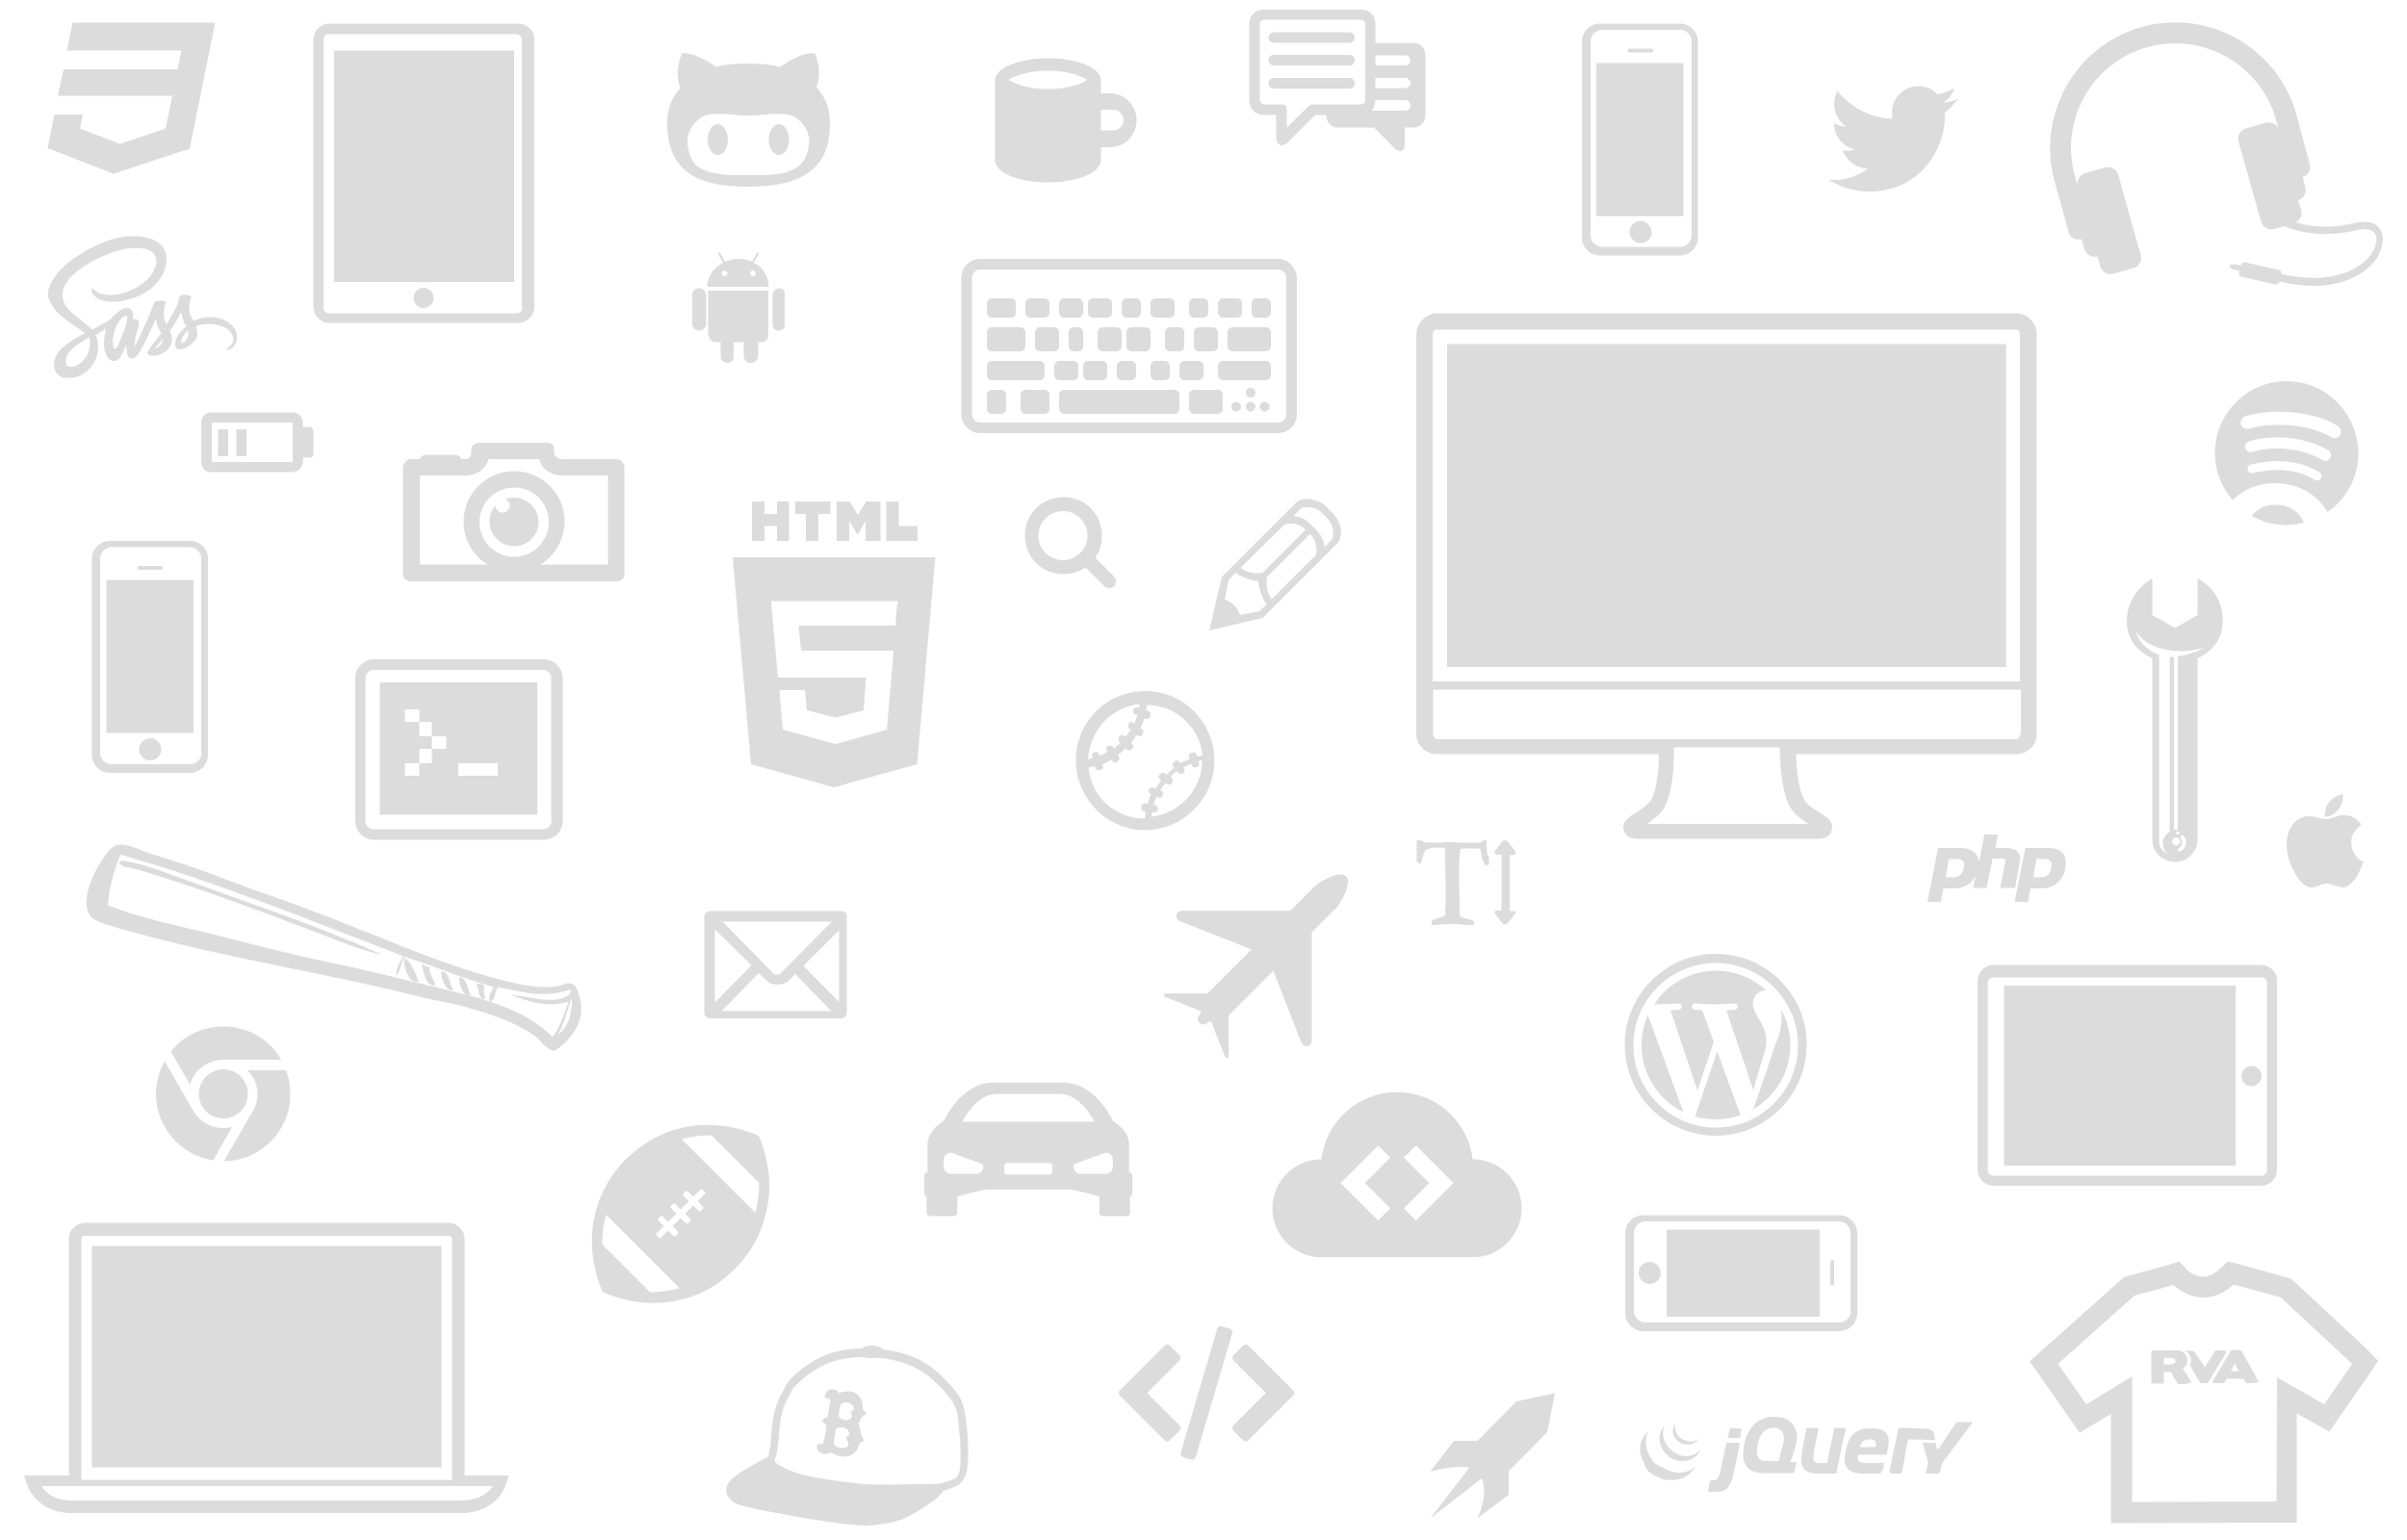 <?xml version="1.0" encoding="utf-8"?>
<!-- Generator: Adobe Illustrator 16.0.0, SVG Export Plug-In . SVG Version: 6.00 Build 0)  -->
<!DOCTYPE svg PUBLIC "-//W3C//DTD SVG 1.1//EN" "http://www.w3.org/Graphics/SVG/1.1/DTD/svg11.dtd">
<svg version="1.1" id="Layer_1" xmlns="http://www.w3.org/2000/svg" xmlns:xlink="http://www.w3.org/1999/xlink" x="0px" y="0px"
	 width="500px" height="320px" viewBox="0 0 500 320" enable-background="new 0 0 500 320" xml:space="preserve">
<g opacity="0.2">
	<path fill="#515151" d="M96.5,257.3c0-1.7-1.6-3.2-3.3-3.2H17.7c-1.7,0-3.4,1.4-3.4,3.2v49.3H5l0.7,2.104
		c0.1,0.196,2,5.696,9.2,5.696h80.9c7,0,9-5.101,9.2-5.696l0.7-2.104h-9.2V257.3z M16.9,257.4c0-0.4,0.4-0.604,0.8-0.604h75.4
		c0.4,0,0.8,0.2,0.8,0.604v50.1h-77V257.4z M102.4,308.8c-0.9,1.3-2.8,3-6.5,3H15c-3.8,0-5.6-1.7-6.4-3H102.4z"/>
	<rect x="19.1" y="258.9" fill="#515151" width="72.6" height="46"/>
	<path fill="#515151" d="M340.8,174.3H377c0.9,0,3,0.101,3.5-1.8s-1.1-2.7-2.3-3.5c-1-0.6-2.7-1.6-3.3-2.7
		c-1.2-1.899-1.7-5.8-1.805-9.6h45.7c2.3,0,4.3-1.8,4.3-4.2v-83c0-2.3-1.896-4.4-4.195-4.4H298.5c-2.3,0-4.3,2.1-4.3,4.5v82.9
		c0,2.3,1.899,4.2,4.3,4.2h46.1c0,3.4-0.5,7.7-1.695,9.6c-0.7,1.101-2.2,2-3.305,2.7c-1.195,0.8-2.8,1.7-2.3,3.5
		C337.8,174.4,339.9,174.3,340.8,174.3z M297.6,69.5c0-0.5,0.301-1,0.803-1H418.8c0.5,0,0.8,0.5,0.8,1v72.1h-122V69.5L297.6,69.5z
		 M298.5,153.6c-0.5,0-0.8-0.6-0.8-1.2v-9.1h122.1v9.1h-0.1c0,0.5-0.3,1.2-0.8,1.2H298.5z M345.6,168c2.104-3.5,2.2-10.5,2.104-12.7
		h22c0,2.1,0.2,9.2,2.3,12.7c1,1.4,2.4,2.4,3.601,3.2h-33.398C343.4,170.3,344.8,169.3,345.6,168z"/>
	<rect x="300.6" y="71.5" fill="#515151" width="116.104" height="67.1"/>
	<path fill="#515151" d="M412.7,184.4l1.2-6h1.896c0.4,0,0.604,0.1,0.7,0.199c0.1,0.101,0.1,0.396,0,0.801l-1,5v0.1h0.1h2.7
		c0.3,0.1,0.3,0.1,0.3,0l1-5.6c0.104-0.7,0-1.301-0.3-1.7c-0.5-0.601-1.3-1-2.5-1h-2.3l0.5-2.7v-0.1h-0.1h-2.603
		c-0.1,0-0.1,0-0.1,0.1l-1.104,5.6c-0.196-1.699-1.3-2.699-3.396-2.896h-5c-0.104,0-0.104,0-0.104,0.101l-2.196,11v0.104h0.101h2.6
		c0.104,0,0.104,0,0.104-0.104l0.5-2.697h2.3c0.1,0,0.2,0,0.2,0c1.6,0,3.3-0.899,4.2-2.604l-0.5,2.396v0.104h0.1h2.6
		C412.7,184.5,412.7,184.5,412.7,184.4z M405.7,182.3h-1.5l0.6-3.8h1.7c0.4,0,1.5,0.1,1.5,1.1C407.9,181.9,406.8,182.2,405.7,182.3z
		"/>
	<path fill="#515151" d="M420.7,176.3l-2.2,11v0.101h0.1h2.604c0.1,0,0.1,0,0.1-0.101l0.5-2.7h2.301c0.104,0,0.199,0,0.199,0
		c2.4,0,4.801-1.896,4.801-5.199c0.104-1.896-1-3.101-3.301-3.196h-5C420.7,176.2,420.7,176.2,420.7,176.3z M423,178.5h1.7
		c0.396,0,1.5,0.1,1.5,1.1c-0.104,2.301-1.2,2.604-2.3,2.7h-1.5L423,178.5z"/>
	<path fill="#515151" d="M473,243v-39.1c0.1-1.9-1.5-3.4-3.4-3.4H414.2c-1.9,0-3.4,1.5-3.4,3.4V243c0,1.9,1.5,3.4,3.4,3.4H469.6
		C471.5,246.4,473,244.9,473,243z M414.1,244.3c-0.695,0-1.195-0.5-1.195-1.2v-38.8c0-0.7,0.5-1.2,1.195-1.2H469.7
		c0.7,0,1.2,0.5,1.2,1.2v38.8c0,0.7-0.5,1.2-1.2,1.2H414.1z"/>
	<rect x="416.3" y="204.8" fill="#515151" width="48.104" height="37.4"/>
	<path fill="#515151" d="M467.7,221.5c-1.104,0-2.104,0.9-2.104,2.1c0,1.2,0.9,2.104,2.104,2.104c1.1,0,2.1-0.899,2.1-2.104
		C469.8,222.4,468.9,221.5,467.7,221.5z"/>
	<path fill="#515151" d="M68.5,67.1h39.1c1.9,0,3.4-1.5,3.4-3.4V8.3c0.1-1.9-1.5-3.4-3.4-3.4H68.5c-1.9,0-3.4,1.5-3.4,3.4v55.4
		C65.1,65.6,66.6,67.1,68.5,67.1z M67.2,8.3c0-0.7,0.5-1.2,1.2-1.2h38.8c0.7,0,1.2,0.5,1.2,1.2v55.6h0.1c0,0.7-0.5,1.2-1.2,1.2H68.4
		c-0.7,0-1.2-0.5-1.2-1.2V8.3L67.2,8.3z"/>
	<rect x="69.4" y="10.5" fill="#515151" width="37.4" height="48.1"/>
	<path fill="#515151" d="M88,59.8c-1.1,0-2.1,0.9-2.1,2.1c0,1.1,0.9,2.1,2.1,2.1c1.1,0,2.1-0.9,2.1-2.1C90,60.7,89.1,59.8,88,59.8z"
		/>
	<path fill="#515151" d="M429.7,48.2c0.3,1.2,1.5,1.8,2.7,1.5l0.6,2.1c0.3,1.1,1.5,1.8,2.7,1.5l0.6,2.1c0.3,1.1,1.5,1.8,2.7,1.5
		l4.2-1.2c1.1-0.3,1.8-1.5,1.5-2.7L440,36.3c-0.3-1.1-1.5-1.8-2.7-1.5l-4.2,1.2c-1.1,0.3-1.8,1.5-1.5,2.7l-0.6-2.1
		C427.8,25,434.5,13,446.1,9.8c11.5-3.2,23.5,3.6,26.7,15.1L473.4,27c-0.305-1.1-1.5-1.8-2.7-1.5l-4.2,1.2c-1.1,0.3-1.8,1.5-1.5,2.7
		l4.7,16.7c0.3,1.1,1.5,1.8,2.7,1.5L474.6,47c2.5,1.1,7.7,2.6,15.104,0.8c1.7-0.4,3-0.2,3.6,0.7c0.7,1,0.301,2.8-0.8,4.4
		c-2.6,3.5-8.8,6.3-18.6,4c0.1-0.4-0.2-0.8-0.5-0.8l-7-1.6c-0.104,0-0.104,0-0.2,0c-0.3,0-0.604,0.2-0.7,0.6v0.1l-0.899-0.2
		c-0.396-0.1-0.896-0.1-1.196,0c-0.304,0.1-0.4,0.3-0.2,0.5s0.7,0.5,1.1,0.6l0.9,0.2l-0.104,0.3c-0.1,0.4,0.2,0.8,0.5,0.9l7,1.6
		c0.104,0,0.104,0,0.2,0c0.3,0,0.604-0.2,0.7-0.6c2.601,0.6,5,0.9,7.101,0.9c6.399,0,10.699-2.5,12.899-5.4
		c1.601-2.5,1.9-4.9,0.9-6.4c-0.9-1.4-2.805-1.8-5.104-1.3c-5.5,1.4-9.7,0.7-12.396-0.1c0.896-0.5,1.396-1.5,1.1-2.5l-0.6-2.1
		c1.1-0.3,1.8-1.5,1.5-2.7l-0.604-2.1c1.2-0.3,1.8-1.5,1.5-2.7L477,23.7c-3.9-13.8-18.2-21.9-32.1-18.1
		C431.1,9.5,423,23.8,426.8,37.7L429.7,48.2z"/>
	<path fill="#515151" d="M332.3,53.1H349c2,0,3.7-1.7,3.7-3.7V8.6C352.6,6.5,351,4.9,349,4.9h-16.7c-2,0-3.7,1.7-3.7,3.7v40.8
		C328.6,51.4,330.3,53.1,332.3,53.1z M330.4,8.6c0-1.3,1.1-2.4,2.396-2.4H349c1.3,0,2.4,1.1,2.4,2.4v40.3c0,1.3-1.104,2.4-2.4,2.4
		h-16.2c-1.3,0-2.396-1.1-2.396-2.4L330.4,8.6L330.4,8.6z"/>
	<rect x="331.6" y="13.1" fill="#515151" width="18.104" height="31.8"/>
	<path fill="#515151" d="M338.5,10.9h4.5c0.2,0,0.4-0.2,0.4-0.4s-0.2-0.4-0.4-0.4h-4.5c-0.2,0-0.4,0.2-0.4,0.4
		S338.3,10.9,338.5,10.9z"/>
	<path fill="#515151" d="M340.8,45.9c-1.2,0-2.3,1-2.3,2.3c0,1.3,1,2.3,2.3,2.3s2.3-1,2.3-2.3C343,46.9,342,45.9,340.8,45.9z"/>
	<path fill="#515151" d="M382.1,276.6c2,0,3.7-1.699,3.7-3.699v-16.696c-0.1-2.104-1.7-3.7-3.7-3.7h-40.8c-2,0-3.7,1.7-3.7,3.7
		V272.9c0,2,1.7,3.699,3.7,3.699H382.1L382.1,276.6z M339.4,272.4v-16.201c0-1.299,1.1-2.399,2.396-2.399H382
		c1.3,0,2.4,1.101,2.4,2.399V272.4h0.1c0,1.299-1.1,2.396-2.4,2.396h-40.3C340.5,274.8,339.4,273.7,339.4,272.4z"/>
	<rect x="346.2" y="255.5" fill="#515151" width="31.8" height="18.1"/>
	<path fill="#515151" d="M380.6,267.1c0.2,0,0.4-0.199,0.4-0.396v-4.5c0-0.2-0.2-0.399-0.4-0.399c-0.195,0-0.396,0.199-0.396,0.399
		v4.5C380.2,266.9,380.4,267.1,380.6,267.1z"/>
	<path fill="#515151" d="M345,264.5c-0.1-1.3-1.1-2.3-2.3-2.3c-1.3,0-2.3,1-2.3,2.3c0,1.2,1,2.3,2.3,2.3
		C343.9,266.8,345,265.8,345,264.5z"/>
	<path fill="#515151" d="M97.9,93.4V94c0,0.9-0.5,1.4-1.4,1.4h-0.7c-0.1-0.6-0.7-0.9-1.6-0.9h-5.4c-0.8,0-1.5,0.3-1.6,0.9h-1.8
		c-0.9,0-1.7,0.9-1.7,1.8v0.4v0.6v21.2c0,0.9,0.8,1.4,1.7,1.4H128c0.9,0,1.7-0.6,1.7-1.4V98.1v-0.6v-0.4c0.1-0.8-0.8-1.7-1.7-1.7
		h-11.1c-0.9,0-1.8-0.5-1.8-1.4v-0.6c0-0.9-0.5-1.4-1.4-1.4h-14C98.8,92,97.9,92.5,97.9,93.4z M106.8,115.7c-4,0-7.2-3.2-7.2-7.2
		s3.2-7.2,7.2-7.2s7.2,3.2,7.2,7.2S110.7,115.7,106.8,115.7z M101.5,95.4H112c0.5,2.1,2.5,3.4,4.9,3.4h9.4v18.5h-14.1
		c3-1.7,5-5.1,5.1-8.9c0-5.8-4.7-10.5-10.5-10.5c-5.8,0-10.5,4.7-10.5,10.5c0,3.8,2,7.2,5.1,8.9H87.2V98.8h9.4
		C99,98.8,100.9,97.5,101.5,95.4z"/>
	<path fill="#515151" d="M106.8,103.4c-0.6,0-1.2,0.1-1.8,0.3c0.5,0.2,0.9,0.7,0.9,1.3c0,0.8-0.7,1.5-1.5,1.5
		c-0.8,0-1.4-0.6-1.5-1.4c-0.8,0.9-1.2,2-1.2,3.3c0,2.8,2.3,5.1,5.1,5.1c2.8,0,5.1-2.3,5.1-5.1C111.8,105.7,109.5,103.4,106.8,103.4
		z"/>
	<path fill="#515151" d="M451.8,179.1c2.604,0,4.7-2.1,4.7-4.699V136.8c1.7-0.8,3.1-1.9,4-3.4c0.8-1.2,1.2-2.7,1.2-4.5
		c0.1-3.7-2-7-5.2-8.7v7.6l-4.7,2.7l-4.7-2.7v-7.6c-3,1.7-5.3,5-5.3,8.8c0,1.7,0.4,3.2,1.2,4.4c0.8,1.4,2.4,2.6,4.1,3.4V174.4
		C447.1,177,449.2,179.1,451.8,179.1z M451.7,175.6c-0.4-0.199-0.604-0.699-0.4-1.1s0.7-0.6,1.104-0.4
		c0.396,0.2,0.6,0.7,0.396,1.104C452.5,175.6,452.1,175.8,451.7,175.6z M452.2,172.8c0.2-0.1,0.396-0.1,0.5,0.101
		c0.1,0.199,0,0.399-0.104,0.5c-0.195,0.104-0.396,0-0.5-0.101C452,173.1,452,172.9,452.2,172.8z M454.1,175.2
		c-0.1,0.7-0.5,1.399-1.195,1.7c-0.2,0.1-0.4,0-0.5-0.104c-0.104-0.196,0-0.396,0.1-0.5c0.4-0.196,0.8-0.696,0.8-1.196
		c0-0.4-0.1-0.699-0.3-1.104v0.104c-0.1-0.199,0-0.4,0.101-0.5c0.199-0.104,0.399,0,0.5,0.196C454,174,454.2,174.6,454.1,175.2z
		 M443.7,131.2c1.7,2.7,5.3,4.1,9.5,4.1c1.6,0,3.1-0.3,4.396-0.7c-0.6,0.3-1.3,1-2.195,1l-0.104,0.1c-0.8,0.3-1.6,0.5-2.5,0.6
		c-0.2,0-0.396,0-0.396,0.1v36c0,0-0.2,0-0.305,0c-0.195,0-0.5,0-0.5,0.1v-36c-0.396,0-0.396,0-0.896,0v36.301
		c-0.4,0.299-1,0.799-1.3,1.5c-0.104,0.199-0.104,0.5-0.104,0.799c0,0,0,0,0,0.104c0,0,0,0,0,0.103c0,1.102,0.604,2,1.604,2.397
		H450.8c-1.3-0.397-2.3-1.5-2.3-2.897v-38.703C446.4,135.3,444.3,133.7,443.7,131.2z"/>
	<path fill="#515151" d="M371.9,217.1c0-2.6-0.7-5.1-1.9-7.396c0.1,0.5,0.1,1,0.1,1.601c0,1.604-0.3,3.303-1.195,5.5l-4.7,13.699
		C368.8,227.8,371.9,222.8,371.9,217.1z"/>
	<path fill="#515151" d="M356.4,236c10.396,0,18.896-8.5,18.896-18.9C375.4,206.7,366.9,198.2,356.4,198.2
		c-10.4,0-18.9,8.5-18.9,18.899C337.5,227.5,346,236,356.4,236z M356.4,200.1c9.396,0,17.1,7.7,17.1,17.104
		c0,9.396-7.6,17.101-17.1,17.101c-9.4,0-17.104-7.697-17.104-17.101C339.3,207.8,347,200.1,356.4,200.1z"/>
	<path fill="#515151" d="M348.7,208.5c0.8,0,0.896,1.2,0.1,1.3c0,0-0.8,0.101-1.8,0.101l5.6,16.699l3.4-10.1l-2.4-6.6
		c-0.8-0.104-1.6-0.104-1.6-0.104c-0.8-0.101-0.7-1.3,0.1-1.3c0,0,2.5,0.199,4.104,0.199c1.6,0,4.1-0.199,4.1-0.199
		c0.801,0,0.9,1.199,0.104,1.3c0,0-0.801,0.104-1.801,0.104l5.601,16.6l1.5-5.2c0.7-2.1,1.2-3.6,1.2-4.899
		c0-1.896-0.7-3.196-1.301-4.301c-0.804-1.3-1.5-2.396-1.5-3.6c0-1.4,1.101-2.7,2.601-2.7c0.1,0,0.1,0,0.2,0
		c-2.801-2.5-6.4-4.1-10.4-4.1c-5.396,0-10.2,2.8-12.896,7c0.396,0,0.696,0,1,0C346.2,208.7,348.7,208.5,348.7,208.5z"/>
	<path fill="#515151" d="M356.7,218.5L352.1,232c1.4,0.4,2.805,0.6,4.4,0.6c1.8,0,3.5-0.3,5.1-0.896c0-0.104-0.1-0.104-0.1-0.2
		L356.7,218.5z"/>
	<path fill="#515151" d="M349.7,231.1l-7.4-20.199c-0.8,1.899-1.3,4-1.3,6.304C341,223.3,344.6,228.6,349.7,231.1z"/>
	<polygon fill="#515151" points="158.8,104.2 156.2,104.2 156.2,112.4 158.8,112.4 158.8,109.3 161.4,109.3 161.4,112.4 
		163.9,112.4 163.9,104.2 161.4,104.2 161.4,106.8 158.8,106.8 	"/>
	<polygon fill="#515151" points="165.2,106.8 167.4,106.8 167.4,112.4 170,112.4 170,106.8 172.5,106.8 172.5,104.2 165.2,104.2 	
		"/>
	<polygon fill="#515151" points="176.4,108.2 178.1,111.1 178.2,111.1 179.8,108.2 179.8,112.4 182.9,112.4 182.9,104.2 
		179.9,104.2 178.2,107 176.5,104.2 173.8,104.2 173.8,112.4 176.4,112.4 	"/>
	<polygon fill="#515151" points="190.6,109.3 186.7,109.3 186.7,104.2 184.1,104.2 184.1,112.4 190.6,112.4 	"/>
	<path fill="#515151" d="M194.3,115.8h-42.1l3.8,43l17.2,4.8l17.3-4.8L194.3,115.8z M186.3,126.2l-0.2,2.6L186,130h-12.7h-7.4
		l0.5,5.2h7h10.8h1.4l-0.1,1.5l-1.2,14v0.9l-10.7,3h-0.1l-10.9-3l-0.7-8.2h2.4h2.9l0.4,4.2l5.9,1.5h0.1l5.8-1.5l0.5-6.8h-6.5h-11.8
		l-1.3-14.5l-0.1-1.4h13.2h13.2L186.3,126.2z"/>
	<path fill="#515151" d="M476.7,266.4l-0.8-0.701l-1-0.299l-9.805-2.701l-2.3-0.6l-1.7,1.6c-1.195,1.102-2.396,1.602-3.5,1.602
		c-1.6,0-3-1.201-3.195-1.301l-1.7-1.9l-2.4,0.801l-8.1,2.199l-1,0.301l-0.8,0.699l-15.9,14.201l-2.9,2.6l2.2,3.104l5.9,8.396
		l2.3,3.304l3.5-2.104l3-1.799V312.2v4.3h4.3l30-0.1h4.3V312.1V293.7l3.4,1.899l3.4,1.896l2.195-3.2l5.805-8.396l2.1-3.104
		l-2.5-2.603L476.7,266.4z M482.8,291.8l-9.8-5.601L472.9,312l-30,0.1V286l-9.5,5.8l-5.9-8.399l15.9-14.196l8.1-2.2
		c0,0,2.5,2.604,6.2,2.604c1.896,0,4.1-0.699,6.3-2.699l9.8,2.699l14.8,13.801L482.8,291.8z"/>
	<path fill="#515151" d="M147.5,211.6h27.2c0.7,0,1.2-0.6,1.2-1.199v-19.896c0.1-0.699-0.5-1.199-1.2-1.199h-27.2
		c-0.7,0-1.2,0.604-1.2,1.199V210.4C146.3,211.1,146.9,211.6,147.5,211.6z M150.1,210.1V209.9l7.5-7.7l1.7,1.6
		c0.3,0.3,0.6,0.5,1,0.601c0.4,0.104,0.8,0.199,1.1,0.199c0.4,0,0.7,0,1.1-0.1c0.3-0.1,0.6-0.2,0.8-0.3c0.1,0,0.1-0.101,0.2-0.101
		l1.7-1.699l7.5,7.699H150.1L150.1,210.1z M174.3,208.2l-7.4-7.5l7.4-7.4V208.2z M172.801,191.5L162.3,202.1
		c-0.1,0.104-0.2,0.2-0.4,0.301c-0.2,0-0.3,0.104-0.5,0.104c-0.1,0-0.2,0-0.4,0c-0.1,0-0.2-0.104-0.3-0.199l-10.6-10.801
		L172.801,191.5L172.801,191.5z M148.5,193.2h0.1l7.5,7.399l-7.5,7.601h-0.1V193.2z"/>
	<path fill="#515151" d="M41.8,87.7v8.4c0,1.1,0.8,2,2,2h16.9c1.1,0,2.2-0.9,2.2-2v-1h1.3c0.6,0,0.9-0.3,0.9-0.9v-4.7
		c-0.1-0.5-0.4-0.8-0.9-0.8h-1.3v-1c0-1.1-1.1-2-2.2-2H43.8C42.7,85.7,41.8,86.6,41.8,87.7z M44,87.8h16.8V96h-0.1H44V87.8z"/>
	<rect x="45.3" y="89.2" fill="#515151" width="2.1" height="5.6"/>
	<rect x="49.1" y="89.2" fill="#515151" width="2.1" height="5.6"/>
	<path fill="#515151" d="M262.6,23.9h2.5V29c0,0.6,0.604,1.2,1.2,1.2c0.3,0,0.7-0.3,0.9-0.3l6-6h2.3c0,0.7,0.2,1.3,0.6,1.8
		c0.4,0.4,0.9,0.8,1.604,0.8h7.696l4.699,4.7c0.2,0,0.5,0.2,0.7,0.2c0.5,0,1-0.5,1-1v-3.9h1.9c1.3,0,2.399-1.2,2.399-2.6V11.3
		c-0.104-1.3-1.104-2.4-2.5-2.4H285.7v-4c0-1.7-1.2-2.9-2.9-2.9h-20.2c-1.699,0-3.1,1.2-3.1,2.9v15.9c0,0.8,0.3,1.7,0.9,2.2
		C261,23.6,261.7,23.9,262.6,23.9z M285.7,11.5h6.2c0.6,0,1.1,0.5,1.1,1.1c0,0.5-0.5,1-1.1,1h-6.2V11.5z M285.7,16.2h6.2
		c0.6,0,1.1,0.5,1.1,1.1c0,0.5-0.5,1-1.1,1h-6.2V16.2z M285.7,20.7v0.1h6.2c0.6,0,1.1,0.5,1.1,1.1c0,0.7-0.5,1.1-1.1,1.1H285
		C285.5,22.1,285.7,21.5,285.7,20.7z M261.7,5c0-0.5,0.5-0.9,1-0.9h20c0.5,0,0.899,0.3,0.899,0.9v15.6c0,0.6-0.304,1.1-0.899,1.1
		h-10c-0.3,0-0.601,0.1-0.8,0.3l-4.604,4.5v-3.9c0-0.6-0.396-0.9-1-0.9h-3.601c-0.604,0-1-0.6-1-1.1L261.7,5L261.7,5z"/>
	<path fill="#515151" d="M264.6,8.9h15.7c0.601,0,1.101-0.5,1.101-1.1c0-0.6-0.5-1.1-1.101-1.1h-15.7c-0.6,0-1.1,0.5-1.1,1.1
		C263.5,8.4,264,8.9,264.6,8.9z"/>
	<path fill="#515151" d="M264.6,13.6h15.7c0.601,0,1.101-0.5,1.101-1.1s-0.5-1.1-1.101-1.1h-15.7c-0.6,0-1.1,0.5-1.1,1.1
		S264,13.6,264.6,13.6z"/>
	<path fill="#515151" d="M264.6,18.4h15.7c0.601,0,1.101-0.5,1.101-1.1c0-0.7-0.5-1.1-1.101-1.1h-15.7c-0.6,0-1.1,0.5-1.1,1.1
		C263.5,17.9,264,18.4,264.6,18.4z"/>
	<path fill="#515151" d="M379.8,37.3c2.4,1.6,5.4,2.5,8.5,2.5c10.2,0,15.7-8.4,15.7-15.7c0-0.2,0-0.5,0-0.7c1.1-0.8,1.9-1.8,2.8-2.9
		c-0.896,0.5-2.1,0.7-3.2,0.9c1.104-0.7,2-1.8,2.4-3.1c-1.1,0.6-2.3,1.1-3.5,1.3c-1-1.1-2.4-1.7-4-1.7c-3.1,0-5.5,2.5-5.5,5.5
		c0,0.4,0,0.9,0.1,1.3c-4.6-0.2-8.695-2.4-11.396-5.8c-0.5,0.8-0.7,1.8-0.7,2.8c0,1.9,1,3.6,2.5,4.6c-0.9,0-1.6-0.3-2.5-0.7
		c0,0,0,0,0,0.1c0,2.7,1.9,4.9,4.4,5.4c-0.5,0.1-1,0.2-1.5,0.2c-0.4,0-0.7,0-1.104-0.1c0.7,2.2,2.7,3.8,5.2,3.8
		c-1.9,1.5-4.3,2.4-6.9,2.4C380.7,37.4,380.2,37.4,379.8,37.3z"/>
	<path fill="#515151" d="M306.9,299.4H302l-4.9,6.396c0,0,5.104-1.5,8.104-0.8l-8.104,10.5l10.7-8.301
		c1.5,3.396-0.896,8.301-0.896,8.301l6.5-4.896V305.7l8-8.101l1.6-8.104l-8,1.699L306.9,299.4z"/>
	<path fill="#515151" d="M46.4,213.3c-4.4,0-8.4,2-10.9,5.2l4,6.9c0.7-2.9,3.5-5.2,6.9-5.2c0.2,0,0.4,0,0.6,0h11.4
		C56,215.9,51.5,213.3,46.4,213.3z"/>
	<path fill="#515151" d="M60.3,227.4c0-1.801-0.3-3.7-0.9-5h-8c1.3,1.3,2.1,3,2.1,5c0,1.5-0.5,2.8-1.3,4l-5.7,9.896
		C54.1,241.2,60.3,235,60.3,227.4z"/>
	<path fill="#515151" d="M46.4,222.2c-2.8,0-5.1,2.3-5.1,5.1s2.3,5.101,5.1,5.101c2.8,0,5.1-2.301,5.1-5.101S49.2,222.2,46.4,222.2z
		"/>
	<path fill="#515151" d="M32.4,227.3c0,7,5.2,12.8,11.9,13.8l4-7.1c-0.6,0.4-1.3,0.4-1.9,0.4c-2.9,0-5.3-1.604-6.5-4l-5.7-9.9
		C33.1,222.5,32.4,224.8,32.4,227.3z"/>
	<path fill="#515151" d="M480.2,184.4c0.396,0,0.896-0.104,1.5-0.4c0.6-0.3,1.2-0.4,1.6-0.4c0.5,0,1.104,0.104,1.7,0.4
		c0.7,0.2,1.2,0.4,1.6,0.4c1,0,2-0.801,3-2.301c0.604-1.199,1.104-2.304,1.4-3.104c-0.7,0-1.3-0.7-1.8-1.396
		c-0.5-0.804-0.8-1.604-0.8-2.5c0-0.899,0.195-1.699,0.8-2.399c0.3-0.4,0.7-0.8,1.3-1.4c-0.4-0.5-0.8-0.899-1.2-1.2
		c-0.7-0.5-1.5-0.699-2.5-0.699c-0.5,0-1.2,0.104-2,0.399c-0.8,0.3-1.3,0.4-1.6,0.4s-0.8-0.101-1.604-0.3
		c-0.8-0.2-1.5-0.301-2-0.301c-1.3,0-2.396,0.601-3.3,1.696c-0.896,1.104-1.3,2.604-1.3,4.304c0,1.896,0.6,3.801,1.7,5.801
		C477.796,183.4,479,184.4,480.2,184.4z"/>
	<path fill="#515151" d="M483.8,166.7c-0.6,0.8-0.896,1.8-0.896,3c0.5,0,0.896-0.101,1.195-0.2c0.305-0.1,0.7-0.4,1.2-0.8
		c0.5-0.5,0.8-1,1.104-1.601c0.195-0.604,0.3-1.104,0.3-1.5c0,0,0-0.104,0-0.199c0-0.104,0-0.104,0-0.2V165.1c0-0.1,0-0.1,0-0.1
		C485.3,165.3,484.4,165.9,483.8,166.7z"/>
	<polygon fill="#515151" points="39.4,30.9 44.7,4.7 15.1,4.7 13.9,10.5 37.7,10.5 36.9,14.4 13.2,14.4 12,19.9 35.8,19.9 
		34.4,26.7 24.9,29.9 16.6,26.7 17.2,23.8 11.3,23.8 9.9,30.8 23.6,36.1 	"/>
	<path fill="#515151" d="M162.7,68.3c0.3-0.3,0.3-0.6,0.3-1v-6c0.1-0.4,0-0.7-0.2-1c-0.3-0.3-0.5-0.4-0.9-0.4s-0.7,0.1-1,0.4
		c-0.3,0.3-0.4,0.6-0.4,1v6c0,0.4,0.1,0.7,0.3,1c0.3,0.3,0.5,0.4,0.9,0.4C162.1,68.7,162.4,68.6,162.7,68.3z"/>
	<path fill="#515151" d="M154.9,75c0.3,0.3,0.6,0.4,1,0.4s0.8-0.1,1.1-0.4s0.5-0.6,0.5-1v-2.9h0.8c0.4,0,0.7-0.2,1-0.5
		c0.3-0.3,0.3-0.8,0.3-1.2v-9h-12.5v9h0.1c0,0.4,0.1,0.9,0.4,1.2c0.3,0.3,0.6,0.5,1.1,0.5h1v3c0,0.4,0.1,0.6,0.4,0.9
		c0.3,0.3,0.6,0.4,1,0.4s0.7-0.1,1-0.4c0.3-0.3,0.3-0.6,0.3-1v-2.9h2.1V74C154.5,74.4,154.6,74.7,154.9,75z"/>
	<path fill="#515151" d="M147.8,56.7c-0.6,0.9-0.9,2-0.9,2.9h12.8c0-0.9-0.3-2-0.9-2.9c-0.4-1-1.2-1.6-2.2-2.1l1-1.8
		c0.1-0.1,0-0.2-0.1-0.3s-0.2,0-0.3,0.1l-1,1.8c-0.9-0.4-1.8-0.6-2.8-0.6s-1.9,0.2-2.8,0.6l-1-1.8c-0.1-0.1-0.2-0.1-0.3-0.1
		c-0.1,0.1-0.1,0.1-0.1,0.3l1,1.8C149.2,55.1,148.4,55.8,147.8,56.7z M156,56.4c0.1-0.1,0.2-0.2,0.4-0.2c0.1,0,0.3,0.1,0.4,0.2
		c0.1,0.1,0.2,0.2,0.2,0.4c-0.1,0.2-0.1,0.3-0.2,0.4c-0.1,0.1-0.2,0.2-0.4,0.2c-0.1,0-0.3-0.1-0.4-0.2c-0.1-0.1-0.2-0.2-0.2-0.4
		C155.8,56.6,155.9,56.5,156,56.4z M150.1,56.4c0.1-0.1,0.2-0.2,0.4-0.2c0.1,0,0.3,0.1,0.4,0.2s0.2,0.2,0.2,0.4c0,0.2,0,0.3-0.2,0.4
		c-0.1,0.1-0.2,0.2-0.4,0.2s-0.3-0.1-0.4-0.2c-0.1-0.1-0.2-0.2-0.2-0.4C149.9,56.7,150,56.5,150.1,56.4z"/>
	<path fill="#515151" d="M146.7,61.3c0-0.4-0.2-0.7-0.5-1c-0.2-0.3-0.6-0.4-1-0.4c-0.4,0-0.7,0.1-1,0.4c-0.3,0.3-0.4,0.6-0.4,1v6
		c0,0.4,0.2,0.7,0.4,1c0.3,0.3,0.6,0.4,1,0.4c0.4,0,0.8-0.1,1-0.4c0.3-0.3,0.5-0.6,0.5-1V61.3z"/>
	<path fill="#515151" d="M78.9,169.3h32.7v-27.5H78.9V169.3z M95.2,158.6h8.2v2.6h-8.2V158.6z M84.1,158.6h3v-3h2.6V153h-2.6v-3h-3
		v-2.6h3v2.6h2.6v3h3v2.6h-3v3h-2.6v2.6h-3V158.6z"/>
	<path fill="#515151" d="M77.7,137c-2.1,0-3.9,1.7-3.9,3.9v29.7c0,2.104,1.7,3.9,3.9,3.9H113c2.1,0,3.9-1.7,3.9-3.9v-29.7
		c-0.1-2.2-1.8-3.9-3.9-3.9H77.7z M114.5,140.9v29.7h0.1c0,0.9-0.8,1.7-1.7,1.7H77.6c-0.9,0-1.7-0.8-1.7-1.7v-29.7
		c0-0.9,0.8-1.7,1.7-1.7h35.2C113.7,139.2,114.5,140,114.5,140.9z"/>
	<path fill="#515151" d="M228.3,108.2c-0.4-1-1-1.9-1.7-2.6c-0.7-0.7-1.6-1.3-2.6-1.7s-2.1-0.6-3.1-0.6s-2.1,0.2-3.1,0.6
		s-1.9,1-2.6,1.7c-0.7,0.7-1.3,1.6-1.7,2.6s-0.6,2.1-0.6,3.1s0.2,2.1,0.6,3.1s1,1.9,1.7,2.6c0.7,0.7,1.6,1.3,2.6,1.7
		c1,0.4,2.1,0.6,3.1,0.6c1.7,0,3.2-0.5,4.6-1.4l3.9,3.9c0.3,0.3,0.6,0.4,1,0.4s0.7-0.1,1-0.4c0.3-0.3,0.4-0.6,0.4-1
		c0-0.4-0.1-0.8-0.4-1l-3.9-3.9c1-1.4,1.4-2.9,1.4-4.6C228.9,110.2,228.7,109.2,228.3,108.2z M224.4,114.9c-1,1-2.2,1.5-3.6,1.5
		c-1.4,0-2.6-0.5-3.6-1.5s-1.5-2.2-1.5-3.6c0-1.4,0.5-2.6,1.5-3.6s2.2-1.5,3.6-1.5c1.4,0,2.6,0.5,3.6,1.5s1.5,2.2,1.5,3.6
		C225.9,112.6,225.4,113.9,224.4,114.9z"/>
	<path fill="#515151" d="M473,100.4c4.7,0.2,8.4,2.4,10.5,6c3.9-2.7,6.4-7.2,6.4-12.2c-0.104-8.3-6.7-15-14.9-15
		s-14.9,6.7-14.9,14.9c0,3.8,1.4,7.2,3.7,9.8C466.1,101.6,469.3,100.3,473,100.4z M482,99.4c0,0.4-0.7,0.6-1.2,0.3
		c-3.396-2.1-7.7-2.6-12.8-1.4c-0.5,0.1-1-0.2-1.1-0.7c-0.104-0.5,0.195-1,0.695-1.1c5.604-1.3,10.305-0.7,14.2,1.6
		C482.2,98.4,482.5,99,482,99.4z M484,95.2c-0.3,0.5-1,0.7-1.6,0.4c-3.9-2.4-10-3.1-14.604-1.7c-0.6,0.2-1.2-0.2-1.396-0.8
		c-0.2-0.6,0.195-1.2,0.8-1.4c5.3-1.6,12-0.8,16.5,1.9C484.2,94,484.4,94.7,484,95.2z M466.4,86.5c5.195-1.6,13.8-1.3,19.195,2
		c0.7,0.4,0.9,1.2,0.5,1.9c-0.396,0.7-1.3,0.8-1.896,0.4c-4.7-2.8-12.5-3.1-17-1.7c-0.7,0.2-1.5-0.2-1.7-0.9
		C465.3,87.5,465.7,86.7,466.4,86.5z"/>
	<path fill="#515151" d="M478.6,108.6c-1.1-2.4-3.1-3.7-5.8-3.7c-2.1-0.1-3.8,0.7-5.1,2.3c2.1,1.2,4.6,1.9,7.2,1.9
		C476.2,109.1,477.4,108.9,478.6,108.6z"/>
	<path fill="#515151" d="M308.5,174.6h-0.4L308,174.7c-0.1,0.1-0.1,0.1-0.2,0.2c-0.1,0.1-0.2,0.1-0.3,0.1l-0.4,0.1H303.7l-2.5-0.1
		h-1.3l-0.2,0.1h-1.5c-1.5,0-2.3-0.1-2.4-0.1l-0.6-0.4h-0.9v4.4c0.101,0.1,0.3,0.3,0.601,0.5c0.104,0,0.104-0.1,0.199-0.2
		c0.104-0.1,0.2-0.2,0.2-0.399c0.101-0.301,0.2-0.601,0.3-1c0.104-0.396,0.2-0.696,0.301-0.896c0.104-0.199,0.199-0.3,0.304-0.396
		c0.103-0.104,0.396-0.199,0.8-0.303c0.396-0.101,0.801-0.197,1.2-0.197c0.8,0,1.396,0,1.698,0.101c0.102,0,0.102,0,0.197,0.101
		c0,0,0.104,0.101,0.104,0.199c0,0.1,0,0.301,0,0.7s0,0.7,0,1.2c0,0.396,0,0.896,0,1.396l0.101,4.899c0,1.896,0,3.5-0.101,5
		c0,0.3-0.104,0.5-0.104,0.601c-0.197,0.104-0.697,0.303-1.8,0.604c-0.399,0.1-0.899,0.3-0.899,0.6v0.1v0.302c0,0,0,0.104,0,0.303
		c0.199,0,0.399,0,0.804,0c1.101-0.104,2-0.198,2.698-0.198c1.302,0,2.197,0,2.697,0.102c0.604,0.101,1.303,0.101,2.201,0.101
		c0.199,0,0.299,0,0.399,0c0-0.101,0-0.3,0-0.3s0-0.2-0.104-0.602c-0.195-0.103-0.299-0.103-0.6-0.199c-0.103,0-0.3-0.102-0.5-0.102
		c-0.2-0.105-0.398-0.105-0.5-0.105c-0.103,0-0.2-0.1-0.2-0.1c-0.3-0.101-0.698-0.201-1-0.4c-0.1-0.301-0.198-0.6-0.1-1v-1.696
		l-0.103-4.104v-3.801l0.104-1.8c0-0.3,0.1-0.8,0.198-1.601c0.302,0,0.5-0.102,0.802-0.102c0.3,0,0.8,0,1.3,0s0.9,0,1.2,0
		s0.396,0,0.5,0c0.1,0,0.2,0.102,0.3,0.198c0,0,0,0.103,0.1,0.302c0,0.198,0.104,0.5,0.104,0.801s0.1,0.5,0.2,0.699
		c0.195,0.698,0.396,1.102,0.6,1.5c0.2,0,0.5-0.102,0.8-0.199c0-0.103,0-0.301,0-0.603v-0.698l-0.396-1c0-1-0.104-1.5-0.104-1.5
		v-1.201C308.8,174.6,308.6,174.6,308.5,174.6z"/>
	<path fill="#515151" d="M314.3,177.7c0.3,0,0.4-0.101,0.5-0.3c0.104-0.104,0-0.4-0.1-0.604l-1.5-1.896
		c-0.2-0.2-0.3-0.301-0.604-0.301c-0.3,0-0.396,0.101-0.6,0.301l-1.4,1.896c-0.195,0.2-0.195,0.399-0.1,0.5
		c0.1,0.104,0.2,0.304,0.5,0.304h0.899V189.2H311c-0.3,0-0.4,0.1-0.5,0.2c-0.1,0.1,0,0.3,0.1,0.5l1.4,1.896
		c0.2,0.2,0.3,0.304,0.6,0.304c0.305,0,0.4-0.104,0.604-0.304l1.5-1.896c0.2-0.2,0.2-0.4,0.1-0.5c-0.1,0-0.3-0.104-0.5-0.104h-0.699
		v-11.601L314.3,177.7L314.3,177.7z"/>
	<path fill="#515151" d="M139,29.6c0.3,1.2,0.7,2.3,1.2,3.2c0.5,0.9,1.2,1.7,1.9,2.4c0.8,0.7,1.6,1.3,2.5,1.7s2,0.8,3.1,1.1
		c1.2,0.3,2.4,0.5,3.6,0.6c1.2,0.1,2.6,0.2,4,0.2c1.5,0,2.8-0.1,4.1-0.2c1.2-0.1,2.4-0.3,3.6-0.6s2.2-0.6,3.2-1.1
		c0.9-0.4,1.8-1,2.6-1.7c0.8-0.7,1.4-1.5,2-2.4c0.5-0.9,0.9-2,1.2-3.2c0.3-1.2,0.4-2.6,0.4-4.2c0-2.9-1-5.3-2.8-7.3
		c0.1-0.3,0.2-0.6,0.3-0.9c0.1-0.3,0.2-0.8,0.2-1.4c0.1-0.6,0-1.3-0.1-2.2c-0.1-0.8-0.4-1.6-0.7-2.5h-0.2c-0.2,0-0.5,0-0.9,0
		c-0.4,0-0.9,0.1-1.4,0.3c-0.5,0.1-1.2,0.4-2.1,0.9c-0.8,0.4-1.7,1-2.7,1.6c-1.6-0.4-3.8-0.7-6.6-0.7c-2.8,0-5,0.2-6.6,0.7
		c-0.9-0.6-1.8-1.2-2.7-1.6c-0.9-0.4-1.5-0.7-2-0.9c-0.5-0.1-1-0.2-1.4-0.3c-0.4,0-0.7-0.1-0.8,0s-0.2,0-0.3,0.1
		c-0.3,0.8-0.6,1.7-0.7,2.5c-0.1,0.8-0.2,1.5-0.1,2.2c0.1,0.7,0.1,1.1,0.2,1.4c0.1,0.3,0.2,0.7,0.3,1c-1.8,2-2.7,4.2-2.7,7.2
		C138.6,26.8,138.7,28.3,139,29.6z M145,24.9c0.4-0.4,0.9-0.7,1.5-0.9s1.2-0.3,1.9-0.3c0.7,0,1.4,0,2.1,0s1.5,0.1,2.4,0.2
		c1,0.1,1.8,0.1,2.5,0.1c0.7,0,1.5,0,2.5-0.1s1.8-0.1,2.5-0.2c0.7,0,1.4,0,2.1,0s1.4,0.1,1.9,0.3c0.6,0.2,1.1,0.5,1.5,0.9
		c1.4,1.3,2.2,2.8,2.2,4.4c-0.1,1-0.2,1.9-0.5,2.6c-0.2,0.7-0.5,1.3-0.9,1.8c-0.4,0.5-0.9,0.9-1.5,1.3c-0.7,0.3-1.3,0.6-1.9,0.8
		c-0.6,0.2-1.4,0.3-2.4,0.4c-1,0.1-1.8,0.2-2.6,0.2c-0.8,0-1.7,0-2.9,0c-1.2,0-2.2,0-2.9,0c-0.8,0-1.6-0.1-2.6-0.2
		c-1-0.1-1.8-0.3-2.4-0.4c-0.6-0.2-1.3-0.5-1.9-0.8c-0.7-0.3-1.2-0.8-1.5-1.3c-0.4-0.5-0.7-1.2-0.9-1.9c-0.2-0.7-0.4-1.3-0.4-2.6
		C142.8,27.9,143.5,26.2,145,24.9z"/>
	<ellipse fill="#515151" cx="149.1" cy="29" rx="2.1" ry="3.2"/>
	<ellipse fill="#515151" cx="161.8" cy="29" rx="2.1" ry="3.2"/>
	<path fill="#515151" d="M277.8,112.9c0.4-0.4,0.601-1,0.7-1.7c0.2-0.6,0.1-1.4-0.2-2.2s-0.7-1.5-1.2-2.1l-1.699-1.7
		c-0.601-0.6-1.196-1-2.101-1.2c-0.8-0.3-1.6-0.4-2.3-0.3c-0.7,0.1-1.3,0.3-1.7,0.7l-15.5,15.5l-2.6,11.1l11.1-2.6L277.8,112.9z
		 M273.3,115.4l-9.1,9.1c-0.3-0.4-0.601-0.9-0.8-1.5c-0.2-0.6-0.301-1.2-0.301-1.7s0-1,0.101-1.4l8.899-8.9l0.196,0.2
		c0.5,0.5,0.899,1.2,1,2C273.6,114.1,273.5,114.8,273.3,115.4z M270,105.9c0.4-0.5,1.1-0.6,2.1-0.5s1.801,0.5,2.4,1.1l1.3,1.3
		c0.601,0.6,1,1.4,1.101,2.4c0.104,1,0,1.7-0.5,2.2l-1.196,1.3c-0.2-1.3-0.7-2.4-1.5-3.3l-1.7-1.7c-0.8-0.8-1.896-1.3-3.3-1.5
		L270,105.9z M266.5,109.3c0.4-0.4,1.1-0.6,2.1-0.5c1,0.1,1.801,0.5,2.4,1.1l0.2,0.2l-8.9,8.9c-0.399,0.1-0.8,0.1-1.399,0.1
		c-0.5,0-1.101-0.1-1.696-0.3c-0.604-0.2-1.104-0.5-1.5-0.8L266.5,109.3z M257.6,127.8c-0.3-0.8-0.699-1.5-1.199-2s-1.101-0.9-2-1.2
		l0.804-4.1l1.5-1.5c0.601,0.5,1.396,0.9,2.3,1.2c0.896,0.3,1.7,0.5,2.396,0.5c0,0.7,0.199,1.6,0.5,2.5
		c0.304,0.9,0.699,1.7,1.199,2.3L261.7,127L257.6,127.8z"/>
	<path fill="#515151" d="M217.7,37.9c6.2,0,11-2.1,11-4.6v-2.7h1.9c3,0,5.5-2.5,5.5-5.6s-2.4-5.6-5.5-5.6h-1.9v-2.7
		c0-2.6-4.8-4.6-11-4.6c-6.2,0-11,2.1-11,4.6v16.6C206.7,35.9,211.5,37.9,217.7,37.9z M228.7,22.8h2.4c0.8,0,1.4,0.3,1.6,0.6
		c0.3,0.3,0.7,0.7,0.7,1.5c0,0.9-0.4,1.3-0.7,1.6c-0.3,0.3-0.8,0.6-1.6,0.6h-2.4V22.8z M211.7,15.6c1.7-0.6,3.8-0.9,6-0.9
		c2.2,0,4.3,0.3,6,0.9c1.1,0.4,1.7,0.7,2.1,1c-0.4,0.3-1,0.7-2.1,1c-1.7,0.6-3.8,0.9-6,0.9c-2.2,0-4.3-0.3-6-0.9
		c-1.1-0.4-1.7-0.7-2.1-1C209.9,16.3,210.6,16,211.7,15.6z"/>
	<path fill="#515151" d="M228.2,168.7c2.6,2.399,6.1,3.8,9.6,3.8c4.1,0,8-1.8,10.7-4.8c5.4-5.9,4.9-15-1-20.4
		c-2.6-2.4-6.1-3.7-9.6-3.7c-4.1,0-8,1.7-10.7,4.7c-2.6,2.9-3.9,6.6-3.7,10.4C223.7,162.5,225.4,166.1,228.2,168.7z M246.6,165.9
		c-2,2.199-4.6,3.5-7.4,3.8c0-0.3,0.1-0.7,0.1-1l0.4,0.1c0.4,0.101,0.7-0.2,0.8-0.5v-0.1c0.1-0.3,0-0.5-0.2-0.7
		c-0.1-0.1-0.2-0.1-0.3-0.2l-0.4-0.1c0.2-0.601,0.4-1.2,0.7-1.7l0.3,0.2c0.3,0.2,0.7,0,0.9-0.3V165.3c0.1-0.3,0.1-0.6-0.1-0.8
		l-0.1-0.1l-0.3-0.2c0.3-0.5,0.7-1,1.1-1.5l0.3,0.2c0.3,0.199,0.7,0.199,1-0.104l0.1-0.101c0.2-0.303,0.2-0.699-0.1-1l-0.3-0.303
		c0.4-0.396,0.9-0.801,1.4-1.198l0.2,0.3l0.1,0.103c0.2,0.197,0.6,0.197,0.9,0.102h0.1c0.3-0.2,0.4-0.6,0.2-0.9l-0.2-0.3
		c0.5-0.3,1.1-0.6,1.7-0.8l0.1,0.3c0,0.1,0.1,0.2,0.2,0.3c0.2,0.2,0.5,0.2,0.7,0.1h0.1c0.4-0.1,0.6-0.5,0.4-0.9l-0.1-0.3
		c0.2-0.1,0.5-0.1,0.8-0.2C249.7,160.8,248.7,163.7,246.6,165.9z M237.3,151.6l-0.1-0.1l-0.3-0.2c0.3-0.6,0.6-1.3,0.8-2l0.4,0.1
		c0.2,0,0.3,0,0.5-0.1c0.2-0.1,0.3-0.3,0.4-0.5v-0.1c0.1-0.3,0-0.6-0.2-0.8c-0.1-0.1-0.2-0.1-0.3-0.2l-0.4-0.1
		c0.1-0.4,0.1-0.7,0.2-1.1c2.8,0,5.5,1,7.7,3s3.5,4.6,3.8,7.4c-0.4,0.1-0.7,0.2-1.1,0.3l-0.1-0.4c0-0.1-0.1-0.2-0.2-0.3
		c-0.2-0.2-0.5-0.2-0.8-0.1h-0.1c-0.2,0.1-0.4,0.2-0.5,0.4c-0.1,0.2-0.1,0.3,0,0.5l0.1,0.4c-0.7,0.3-1.3,0.6-1.9,0.9l-0.2-0.3
		l-0.1-0.1c-0.2-0.2-0.6-0.2-0.9,0l-0.1,0.1c-0.2,0.1-0.3,0.3-0.3,0.5c0,0.2,0,0.4,0.1,0.5l0.2,0.3c-0.6,0.4-1.1,0.9-1.6,1.4
		l-0.3-0.301c-0.3-0.199-0.7-0.199-1,0.101l-0.1,0.101c-0.3,0.304-0.3,0.804,0,1l0.3,0.304c-0.4,0.5-0.8,1.101-1.2,1.696l-0.3-0.196
		c-0.1-0.104-0.3-0.104-0.5-0.104c-0.2,0.104-0.4,0.2-0.5,0.4v0.1c-0.2,0-0.2,0.301,0,0.604l0.1,0.101l0.3,0.199
		c-0.3,0.604-0.5,1.301-0.7,2L238,166.9c-0.2,0-0.3,0-0.5,0.101s-0.3,0.3-0.4,0.5v0.101c-0.1,0.301,0,0.604,0.2,0.801
		c0.1,0.103,0.2,0.103,0.3,0.199l0.4,0.104c-0.1,0.396-0.1,0.896-0.2,1.396c-2.8,0-5.7-1-7.9-3c-2.3-2-3.5-4.801-3.8-7.601
		c0.4-0.1,0.9-0.2,1.3-0.3l0.1,0.4c0,0.1,0.1,0.2,0.2,0.3c0.2,0.2,0.5,0.2,0.8,0.1h0.1c0.2-0.1,0.4-0.2,0.5-0.4s0.1-0.3,0-0.5
		l-0.1-0.3c0.7-0.3,1.3-0.6,1.9-0.9l0.2,0.3l0.1,0.1c0.2,0.2,0.6,0.2,0.9,0l0.1-0.1c0.2-0.1,0.3-0.3,0.3-0.5c0-0.2,0-0.4-0.1-0.5
		l-0.2-0.3c0.6-0.4,1.1-0.9,1.6-1.4l0.3,0.3c0.3,0.2,0.7,0.2,1-0.1l0.1-0.1c0.3-0.3,0.3-0.8,0-1c0,0-0.1-0.1-0.3-0.2
		c0.4-0.5,0.8-1.1,1.2-1.7l0.3,0.2c0.1,0.1,0.3,0.1,0.5,0.1c0.2-0.1,0.4-0.2,0.5-0.4v-0.1C237.6,152.2,237.5,151.8,237.3,151.6z
		 M229.2,150.1c2-2.2,4.7-3.5,7.5-3.8c0,0.3-0.1,0.5-0.1,0.8l-0.4-0.1c-0.4-0.1-0.7,0.2-0.8,0.5v0.1c-0.1,0.3,0,0.5,0.2,0.7
		c0.1,0.1,0.2,0.1,0.3,0.2l0.4,0.1c-0.2,0.6-0.4,1.2-0.7,1.7l-0.3-0.2c-0.3-0.2-0.7,0-0.9,0.3v0.1c-0.1,0.3-0.1,0.6,0.1,0.8l0.1,0.1
		l0.3,0.2c-0.3,0.5-0.7,1-1.1,1.5c-0.2-0.1-0.3-0.2-0.3-0.2c-0.3-0.2-0.7-0.2-1,0.1v0.1c-0.2,0.3-0.2,0.7,0,1l0.3,0.2
		c-0.4,0.4-0.9,0.8-1.4,1.2l-0.2-0.3l-0.1-0.1c-0.2-0.2-0.6-0.2-0.9-0.1h-0.1c-0.3,0.2-0.4,0.6-0.2,0.9l0.2,0.3
		c-0.5,0.3-1.1,0.6-1.7,0.8l-0.1-0.3c0-0.1-0.1-0.2-0.2-0.3c-0.2-0.2-0.5-0.2-0.7-0.1h-0.1c-0.4,0.1-0.6,0.5-0.4,0.9l0.1,0.3
		c-0.3,0.1-0.7,0.2-1,0.2C226.2,155.1,227.2,152.3,229.2,150.1z"/>
	<path fill="#515151" d="M159.3,251.2c1.1-4.9,0.4-10.3-1.7-15.2c-4.9-2.1-10.3-2.8-15.2-1.8c-4.7,0.899-8.9,3.3-12.4,6.7
		c-3.4,3.396-5.7,7.699-6.6,12.396c-1,4.899-0.3,10.304,1.8,15.2c4.7,2.104,10.3,2.8,15.2,1.8c4.7-0.896,8.9-3.196,12.3-6.696
		C156.1,260.2,158.4,255.9,159.3,251.2z M147.8,235.9l9.9,9.896c0,2.104-0.3,4.2-0.8,6.2l-15.3-15.301
		C143.6,236.2,145.7,235.9,147.8,235.9z M135,268.5l-9.9-9.9c0-2.1,0.2-4.199,0.8-6.199l15.3,15.304
		C139.2,268.2,137.1,268.5,135,268.5z M146,250.7c0.1,0.1,0.1,0.399,0,0.5l-0.4,0.399c-0.1,0.101-0.4,0.101-0.5,0l-1.1-1.104
		l-1.7,1.699l1.1,1.101c0.1,0.104,0.1,0.399,0,0.5l-0.4,0.399c-0.1,0.101-0.4,0.101-0.5,0l-1.1-1.104l-1.7,1.7l1.1,1.101
		c0.1,0.104,0.1,0.399,0,0.5l-0.4,0.399c-0.1,0.101-0.4,0.101-0.5,0l-1.1-1.101l-1.7,1.701l-0.9-0.9l1.7-1.7l-1.1-1.101
		c-0.1-0.103-0.1-0.399,0-0.5l0.4-0.399c0.1-0.101,0.4-0.101,0.5,0l1.1,1.101l1.7-1.699l-1.1-1.102c-0.1-0.1-0.1-0.398,0-0.5
		l0.4-0.398c0.1-0.102,0.4-0.102,0.5,0l1.1,1.103l1.7-1.696l-1.1-1.104c-0.1-0.104-0.1-0.396,0-0.5l0.4-0.396
		c0.1-0.104,0.4-0.104,0.5,0l1.1,1.1l1.7-1.699l0.9,0.9l-1.7,1.699L146,250.7z"/>
	<path fill="#515151" d="M100.6,204.8c-0.5-0.399-1.1-0.5-1.7-0.3c0.7,1,0.4,3.6,2,3C100.4,206.5,100.5,205.7,100.6,204.8z"/>
	<path fill="#515151" d="M92.1,201.9c-0.2,0-0.3-0.104-0.5-0.104c0,1,0.6,3.604,1.9,3.899c0.2,0.101,0.5,0.101,0.7,0
		C93.1,204.2,93.5,202.4,92.1,201.9z"/>
	<path fill="#515151" d="M87.6,200.3c0.3,1.3,0.7,4.101,2.1,4.4c0.2,0.1,0.5,0.1,0.8,0c-0.6-1.2-1.3-2.5-1.3-3.7
		C88.7,200.8,88.1,200.7,87.6,200.3z"/>
	<path fill="#515151" d="M84.1,199.1c-0.5,0.801,0.3,4.4,2.1,4.9c0,0,0.1,0,0.2,0s0.3,0,0.5,0C86.6,202.7,85.2,199.6,84.1,199.1z"/>
	<path fill="#515151" d="M119.4,204.8l-0.1-0.1c-0.4-0.3-0.8-0.4-1.2-0.4c-0.5,0-0.9,0.2-1.3,0.3c-0.1,0.104-0.3,0.2-0.4,0.2
		c-1,0.2-2.1,0.3-3.2,0.3c-1.8,0-3.6-0.3-5.4-0.6c-1.7-0.4-3.4-0.8-4.9-1.2c-8.8-2.399-17.1-5.7-25.9-9.3c-2.4-0.9-4.9-1.9-7.3-2.9
		c-4.5-1.699-8.7-3.3-13.2-4.896c-3-1-6-2.104-9.1-3.304c-4.6-1.801-11-4-16.7-5.696c-0.4-0.2-0.9-0.399-1.5-0.604
		c-1.3-0.5-2.7-1.1-4-1.1c-0.8,0-1.4,0.2-1.9,0.6c-2.3,2-7.2,10.301-4.6,14.104c0.9,1.196,3,1.8,5.1,2.396
		c0.3,0.104,0.7,0.2,1,0.301c12,3.5,24,5.899,35.6,8.304c9.2,1.896,18.6,3.8,28,6.196c1,0.199,2,0.399,2.9,0.604
		c0.9,0.2,1.9,0.301,2.9,0.604h0.1c5.3,1.396,11.8,3.197,16.4,6.396c0.6,0.301,1,0.801,1.5,1.301c0.7,0.803,1.4,1.5,2.4,1.899
		l0.4,0.196l0.4-0.196c5.2-3.5,6.7-8.5,4.1-13.304L119.4,204.8z M114.8,215.5c-3.7-3.7-8.2-5.8-12.9-7.3c-1.5-0.5-3.1-1-4.7-1.4
		c-0.004-0.001-0.008-0.002-0.013-0.003c0.194-0.002,0.438-0.01,0.612-0.097c-0.9-1.5-0.7-3.101-2-3.601c-0.1,0-0.3-0.104-0.4-0.104
		c-0.097,0.968,0.375,3.316,1.583,3.744c-1.127-0.28-2.255-0.563-3.382-0.848c-0.4-0.101-0.8-0.197-1.2-0.301
		c-0.9-0.199-1.8-0.5-2.7-0.699c-1.2-0.197-2.3-0.5-3.4-0.801h-0.1c-5.7-1.396-11.5-2.8-17.2-4c-7.9-1.6-15.6-3.6-23.4-5.6
		c-7.7-2-15.7-3.4-23.2-6.4c0.3-3.6,1.2-7.1,2.6-10.5C44.9,183.2,64.3,191.2,83.8,198.7c-0.9,1.3-1.6,2.6-1.4,4.1
		c0.9-1.3,0.8-2.7,1.7-4c0.1,0,0.2,0.101,0.3,0.101c1.1,0.399,2.3,0.804,3.5,1.199c1.5,0.5,3,1.104,4.5,1.604
		c1.2,0.5,2.4,0.896,3.6,1.3c2.2,0.801,4.4,1.5,6.6,2.104c-0.6,0.896-1.5,2.396-0.6,3.101c1-1,0.8-2.101,1.4-3.101
		c4.8,0.896,9.5,2.5,15,0.5c0.5,1.197-1.1,1.697-1.9,1.896c-3.1,0.896-7.9-0.8-10.3-0.699c3.8,1.303,7.6,2.699,11.9,1.303
		C117.2,210.6,116.5,213.1,114.8,215.5z M115.9,215c1.4-2.4,2.1-5.7,2.9-7.7C118.9,210,118.3,213.3,115.9,215z"/>
	<path fill="#515151" d="M39.6,183.2c-4.8-1.7-9.3-3.601-14.2-4.4c-0.3,0.101-0.5,0.3-0.7,0.4c0.6,1.2,2.2,1,3.2,1.3
		c12.4,3.6,25.3,8.5,37.7,13.2c4.6,1.7,9,3.7,13.8,4.7c-4.3-2-8.8-3.7-13.2-5.5C57.4,189.5,48.5,186.5,39.6,183.2z"/>
	<path fill="#515151" d="M383.4,297c0-0.1,0-0.3-0.2-0.3h-2c-0.104,0-0.2,0.101-0.2,0.3l-0.7,3.3l-0.7,3.399
		c0,0.101-0.1,0.301-0.195,0.301H378h-0.2c-1.396,0-1.2-1.1-1-2.4v-0.1v-0.2l0.104-0.3l0.1-0.4c0-0.1,0.101-0.3,0.101-0.396
		l0.304-1.604l0.3-1.6c0-0.1,0-0.301-0.2-0.301h-2.1c-0.104,0-0.2,0.101-0.2,0.301l-0.4,2.1L374.4,301.2v0.2
		c-0.5,2.3-0.4,4.6,2.396,4.699l0.104,0.101h4.396c0.104,0,0.2-0.101,0.2-0.2l0.899-4.4l0.301-1.5L383.4,297z"/>
	<path fill="#515151" d="M357.8,302.9l-0.3,1.6l0.3-1.4C357.8,303,357.8,303,357.8,302.9z"/>
	<polygon fill="#515151" points="358.2,301.3 357.9,302.7 357.9,302.8 	"/>
	<path fill="#515151" d="M361.6,296.8h-2.1c-0.1,0-0.2,0.101-0.2,0.2l-0.2,0.9l-0.195,0.799c0,0.102,0,0.102,0.195,0.102h2.2
		c0.104,0,0.2,0,0.2-0.102l0.1-0.898l0.104-0.9C361.7,296.9,361.7,296.8,361.6,296.8z"/>
	<path fill="#515151" d="M358.8,299.8c-0.1,0-0.2,0.101-0.2,0.2l-0.3,1.4L358,302.8c0,0.101-0.1,0.3-0.1,0.399l-0.302,1.4
		l-0.3,1.399c0,0.101-0.1,0.3-0.1,0.399c0,0-0.4,1.199-1.104,1.199H356c-0.3,0-0.6,0-0.6,0c-0.104,0-0.2,0.102-0.2,0.197l-0.2,1
		l-0.2,1c0,0.104,0,0.2,0.2,0.2c0.4,0,1.3,0,1.8,0c1.7,0,2.7-1,3.3-3.8l0.7-3.2l0.604-3c-0.2-0.2-0.305-0.2-0.4-0.2L358.8,299.8
		L358.8,299.8z"/>
	<path fill="#515151" d="M402,299l-0.1-0.4L401.8,298.2V298c-0.2-0.7-0.7-1.1-1.896-1.1L398.1,296.8l-1.695-0.101H396.3h-1.7
		c-0.1,0-0.3,0.201-0.3,0.301l-0.1,0.4l-0.104,0.5v0.1l-0.8,3.9l-0.8,3.699v0.196c0,0,0,0,0,0.104c0,0.074,0.061,0.135,0.13,0.168
		c0.06,0.072,0.193,0.131,0.271,0.131h1.695c0.104,0,0.305-0.1,0.305-0.1s0,0,0.1-0.104l0.1-0.104V305.8v-0.101l0.305-1.5l0.3-1.5
		v-0.1c0-0.101,0-0.101,0-0.199l0.3-1.602l0.3-1.5c0-0.102,0.104-0.199,0.2-0.199l5.3,0.104C401.9,299.2,402,299.1,402,299z"/>
	<path fill="#515151" d="M409.5,295.5h-0.6c-0.4,0-0.4,0-0.604,0h-1.7c-0.1,0-0.3,0.1-0.3,0.2l-3.7,5.5
		c-0.1,0.101-0.1,0.101-0.195,0L402.1,300c0-0.1-0.1-0.2-0.195-0.2h-2.4c-0.1,0-0.2,0.101-0.1,0.2l1.1,3.8c0,0.101,0,0.3,0,0.399
		L400,306c0,0.1,0,0.2,0.2,0.2h2.396c0.104,0,0.2-0.101,0.305-0.2l0.5-1.8c0-0.101,0.1-0.3,0.195-0.399l6.104-8.101
		C409.6,295.6,409.6,295.5,409.5,295.5z"/>
	<path fill="#515151" d="M388.7,296.8c-3.9-0.101-4.8,2.3-5.3,4.7s-0.4,4.7,3.6,4.7c0.032,0,0.067,0,0.1,0c0.033,0,0.067,0,0.104,0
		s0.063,0,0.1,0s0.066,0,0.104,0c0.099,0,0.196,0,0.3,0c0.064,0,0.133,0,0.2,0c0.063,0,0.132,0,0.199,0c0.029,0,0.063,0,0.101,0
		c0.902,0,1.8,0,2.3,0c0.104,0,0.2-0.101,0.2-0.2l0.2-0.8l0.1,0.8l0.2-0.8V305v-0.1l0.2-0.801c0,0,0,0,0-0.104s-0.104-0.2-0.2-0.2
		v0.2H387.6c-1.3,0-1.8-0.396-1.695-1.396c0-0.104,0.1-0.304,0.195-0.304h5.604c0.1,0,0.2,0,0.2-0.101
		C392.8,298.9,392.6,296.8,388.7,296.8z M389.5,300.7h-3c-0.1,0-0.2-0.2-0.1-0.2c0,0,0,0,0-0.1c0.3-0.801,0.896-1.301,2-1.301
		c1.195-0.104,1.3,0.5,1.3,1.196C389.6,300.4,389.6,300.7,389.5,300.7z"/>
	<path fill="#515151" d="M368.6,294.4c-4,0-5.695,2.799-6.3,5.896c-0.7,3.104,0.2,5.899,4.104,5.804h3.1h2.9
		c0.1,0,0.195-0.104,0.3-0.199l0.5-1.9c0-0.1,0-0.2-0.2-0.2h-0.399h-0.101h-0.399H372c-0.1,0-0.1-0.101-0.1-0.101
		s1.1-2.699,1.3-4.199C373.6,297.4,372.6,294.4,368.6,294.4z M370.4,300.2l-0.104,0.2L369.9,302l-0.4,1.5c0,0.1-0.1,0.1-0.3,0.1
		h-2.3c-1.805,0-2.2-1.299-1.805-3.396c0.4-2.104,1.305-3.304,3-3.5C370.4,296.6,370.9,298.3,370.4,300.2z"/>
	<path fill="#515151" d="M347.3,305.8c-0.1,0-0.2,0-0.2-0.101c0,0,0,0-0.1,0s-0.2,0-0.2-0.1c-0.1,0-0.1,0-0.2-0.104c0,0,0,0-0.1,0
		s-0.1-0.104-0.2-0.104c-0.1,0-0.1-0.101-0.2-0.101c0,0,0,0-0.1,0c0,0-0.102,0-0.102-0.101c0,0-0.103,0-0.103-0.104
		c-0.101,0-0.101-0.102-0.2-0.102c0,0,0,0-0.1,0c-0.104,0-0.2-0.102-0.2-0.102s0,0-0.101,0c-0.104,0-0.104-0.102-0.199-0.102
		c0,0,0,0-0.104,0c-0.101,0-0.101-0.1-0.197-0.1c0,0,0,0-0.104-0.104l-0.1-0.102c0,0,0,0-0.104,0c-0.101,0-0.101-0.102-0.2-0.102
		c-0.101-0.102-0.101-0.102-0.196-0.201c0,0,0,0-0.104,0l-0.101-0.1c0,0,0,0-0.104-0.1c-0.1-0.103-0.1-0.103-0.195-0.201
		c-0.103-0.101-0.104-0.101-0.2-0.199l-0.104-0.1c0,0,0,0,0-0.103c0-0.104-0.1-0.104-0.1-0.199
		c-1.199-1.603-1.601-3.899-0.699-5.801l-0.897,1.103c-1.103,1.6-1,3.6-0.103,5.299c0,0,0,0.102,0.103,0.102v0.1v0.104l0.101,0.104
		v0.1l0.101,0.102c0,0,0,0,0,0.102s0.104,0.102,0.104,0.197c0,0.104,0.101,0.104,0.101,0.201c0,0,0,0,0,0.102l0.104,0.102
		c0,0,0,0,0,0.104c0.1,0.101,0.1,0.101,0.198,0.201c0.102,0.1,0.102,0.1,0.198,0.195c0,0,0,0,0,0.104l0.104,0.101c0,0,0,0,0.1,0
		c0.104,0.101,0.104,0.101,0.2,0.2c0.101,0,0.101,0.1,0.2,0.1c0,0,0,0,0.1,0.102l0.104,0.103c0,0,0,0,0.101,0.104l0.104,0.1
		c0,0,0,0,0.101,0l0.1,0.1c0,0,0,0,0.104,0c0.101,0,0.101,0.104,0.201,0.104c0,0,0,0,0.1,0s0.1,0.101,0.199,0.101h0.101
		c0,0,0.104,0,0.104,0.104c0.1,0,0.1,0.1,0.196,0.1c0.104,0,0.104,0.1,0.199,0.1c0,0,0,0,0.104,0c0.1,0,0.1,0.104,0.196,0.104
		c0.104,0,0.199,0.101,0.199,0.101s0,0,0.104,0c0.1,0,0.196,0.104,0.196,0.104c5.304,1,6.804-3.2,6.804-3.2
		C351.7,305.8,349.4,306.3,347.3,305.8z"/>
	<path fill="#515151" d="M349.1,302.4c-0.1,0-0.195,0-0.195-0.104c0,0,0,0-0.104,0c-0.1,0-0.1,0-0.2-0.101c0,0,0,0-0.1,0
		s-0.1,0-0.2-0.104c-0.1,0-0.1-0.1-0.2-0.1c0,0-0.1,0-0.1-0.1c0,0,0,0-0.1,0L347.8,301.8c-0.1,0-0.1-0.101-0.2-0.101
		c0,0-0.1,0-0.1-0.1c-0.1-0.104-0.1-0.104-0.2-0.199c-0.8-0.604-1.396-1.4-1.7-2.4c-0.3-1-0.195-2.1,0.305-3l-0.604,0.9
		c-0.8,1.1-0.7,2.699-0.101,3.896c0.101,0.2,0.2,0.396,0.301,0.604c0.1,0.199,0.199,0.396,0.399,0.5C346,302,346,302,346.096,302.1
		c0.104,0.1,0.104,0.1,0.2,0.196c0.104,0.104,0.104,0.104,0.2,0.2s0.1,0.104,0.199,0.199c0,0,0.101,0,0.101,0.101
		c0.104,0,0.104,0.104,0.2,0.104l0.1,0.1c0,0,0,0,0.104,0c0,0,0.1,0,0.1,0.1c0.104,0,0.104,0.104,0.2,0.104s0.1,0,0.2,0.101
		c0,0,0,0,0.1,0c0.104,0,0.104,0,0.2,0.104c0,0,0,0,0.1,0c0.104,0,0.2,0.1,0.2,0.1c4.104,0.7,5-2.5,5-2.5
		C352.5,302.3,350.8,302.9,349.1,302.4z"/>
	<path fill="#515151" d="M347.9,296.1c-0.5,0.701-0.5,1.5-0.2,2.301c0.396,0.804,1.1,1.399,2,1.699h0.1h0.104
		c2.3,0.4,2.896-1.199,3-1.396c-0.5,0.8-1.4,1-2.5,0.696c-0.104,0-0.2-0.101-0.305-0.101c-0.1,0-0.195-0.101-0.3-0.101
		c-0.2-0.1-0.396-0.199-0.6-0.299c-1-0.701-1.604-2.201-1-3.301L347.9,296.1z"/>
	<path fill="#515151" d="M203.6,90h61.9c2.1,0,3.9-1.7,3.9-3.9V57.7c-0.104-2.1-1.801-3.9-3.9-3.9h-61.9c-2.1,0-3.9,1.7-3.9,3.9
		v28.4C199.7,88.2,201.4,90,203.6,90z M201.9,57.7c0-0.9,0.8-1.7,1.7-1.7h61.9c0.9,0,1.7,0.8,1.7,1.7v28.4c0,0.9-0.8,1.7-1.7,1.7
		h-61.9c-0.9,0-1.7-0.8-1.7-1.7V57.7L201.9,57.7z"/>
	<path fill="#515151" d="M223,79c0.5,0,1-0.5,1-1v-2c0-0.5-0.5-1-1-1h-3c-0.5,0-1,0.5-1,1v2c0,0.5,0.5,1,1,1H223z"/>
	<path fill="#515151" d="M225,78c0,0.5,0.5,1,1,1h3c0.5,0,1-0.5,1-1v-2c0-0.5-0.5-1-1-1h-3c-0.5,0-1,0.5-1,1V78z"/>
	<path fill="#515151" d="M235,79c0.5,0,1-0.5,1-1v-2c0-0.5-0.5-1-1-1h-2c-0.5,0-1,0.5-1,1v2c0,0.5,0.5,1,1,1H235z"/>
	<path fill="#515151" d="M242,79c0.5,0,1-0.5,1-1v-2c0-0.5-0.5-1-1-1h-2c-0.5,0-1,0.5-1,1v2c0,0.5,0.5,1,1,1H242z"/>
	<path fill="#515151" d="M250,78v-2c0-0.5-0.5-1-1-1h-3c-0.5,0-1,0.5-1,1v2c0,0.5,0.5,1,1,1h3C249.5,79,250,78.5,250,78z"/>
	<path fill="#515151" d="M263,75h-9c-0.5,0-1,0.5-1,1v2c0,0.5,0.5,1,1,1h9c0.5,0,1-0.5,1-1v-2C264,75.5,263.5,75,263,75z"/>
	<path fill="#515151" d="M206,79h10c0.5,0,1-0.5,1-1v-2c0-0.5-0.5-1-1-1h-10c-0.5,0-1,0.5-1,1v2C205,78.5,205.5,79,206,79z"/>
	<path fill="#515151" d="M215,69v3c0,0.5,0.5,1,1,1h3c0.5,0,1-0.5,1-1v-3c0-0.5-0.5-1-1-1h-3C215.5,68,215,68.5,215,69z"/>
	<path fill="#515151" d="M224,73c0.5,0,1-0.5,1-1v-3c0-0.5-0.5-1-1-1h-1c-0.5,0-1,0.5-1,1v3c0,0.5,0.5,1,1,1H224z"/>
	<path fill="#515151" d="M228,69v3c0,0.5,0.5,1,1,1h3c0.5,0,1-0.5,1-1v-3c0-0.5-0.5-1-1-1h-3C228.5,68,228,68.5,228,69z"/>
	<path fill="#515151" d="M234,69v3c0,0.5,0.5,1,1,1h3c0.5,0,1-0.5,1-1v-3c0-0.5-0.5-1-1-1h-3C234.5,68,234,68.5,234,69z"/>
	<path fill="#515151" d="M242,69v3c0,0.5,0.5,1,1,1h2c0.5,0,1-0.5,1-1v-3c0-0.5-0.5-1-1-1h-2C242.5,68,242,68.5,242,69z"/>
	<path fill="#515151" d="M248,69v3c0,0.5,0.5,1,1,1h3c0.5,0,1-0.5,1-1v-3c0-0.5-0.5-1-1-1h-3C248.5,68,248,68.5,248,69z"/>
	<path fill="#515151" d="M263,68h-7c-0.5,0-1,0.5-1,1v3c0,0.5,0.5,1,1,1h7c0.5,0,1-0.5,1-1v-3C264,68.5,263.5,68,263,68z"/>
	<path fill="#515151" d="M206,73h6c0.5,0,1-0.5,1-1v-3c0-0.5-0.5-1-1-1h-6c-0.5,0-1,0.5-1,1v3C205,72.5,205.5,73,206,73z"/>
	<path fill="#515151" d="M214,66h3c0.5,0,1-0.5,1-1v-2c0-0.5-0.5-1-1-1h-3c-0.5,0-1,0.5-1,1v2C213,65.5,213.5,66,214,66z"/>
	<path fill="#515151" d="M221,66h3c0.5,0,1-0.5,1-1v-2c0-0.5-0.5-1-1-1h-3c-0.5,0-1,0.5-1,1v2C220,65.5,220.5,66,221,66z"/>
	<path fill="#515151" d="M227,66h3c0.5,0,1-0.5,1-1v-2c0-0.5-0.5-1-1-1h-3c-0.5,0-1,0.5-1,1v2C226,65.5,226.5,66,227,66z"/>
	<path fill="#515151" d="M234,66h2c0.5,0,1-0.5,1-1v-2c0-0.5-0.5-1-1-1h-2c-0.5,0-1,0.5-1,1v2C233,65.5,233.5,66,234,66z"/>
	<path fill="#515151" d="M240,66h3c0.5,0,1-0.5,1-1v-2c0-0.5-0.5-1-1-1h-3c-0.5,0-1,0.5-1,1v2C239,65.5,239.5,66,240,66z"/>
	<path fill="#515151" d="M248,66h2c0.5,0,1-0.5,1-1v-2c0-0.5-0.5-1-1-1h-2c-0.5,0-1,0.5-1,1v2C247,65.5,247.5,66,248,66z"/>
	<path fill="#515151" d="M254,66h3c0.5,0,1-0.5,1-1v-2c0-0.5-0.5-1-1-1h-3c-0.5,0-1,0.5-1,1v2C253,65.5,253.5,66,254,66z"/>
	<path fill="#515151" d="M261,66h2c0.5,0,1-0.5,1-1v-2c0-0.5-0.5-1-1-1h-2c-0.5,0-1,0.5-1,1v2C260,65.5,260.5,66,261,66z"/>
	<path fill="#515151" d="M206,66h4c0.5,0,1-0.5,1-1v-2c0-0.5-0.5-1-1-1h-4c-0.5,0-1,0.5-1,1v2C205,65.5,205.5,66,206,66z"/>
	<path fill="#515151" d="M217,81h-4c-0.5,0-1,0.5-1,1v3c0,0.5,0.5,1,1,1h4c0.5,0,1-0.5,1-1v-3C218,81.5,217.5,81,217,81z"/>
	<path fill="#515151" d="M206,86h2c0.5,0,1-0.5,1-1v-3c0-0.5-0.5-1-1-1h-2c-0.5,0-1,0.5-1,1v3C205,85.5,205.5,86,206,86z"/>
	<path fill="#515151" d="M244,81h-23c-0.5,0-1,0.5-1,1v3c0,0.5,0.5,1,1,1h23c0.5,0,1-0.5,1-1v-3C245,81.5,244.5,81,244,81z"/>
	<path fill="#515151" d="M253,81h-5c-0.5,0-1,0.5-1,1v3c0,0.5,0.5,1,1,1h5c0.5,0,1-0.5,1-1v-3C254,81.5,253.5,81,253,81z"/>
	<path fill="#515151" d="M262.7,83.5c-0.601,0-1,0.4-1,1s0.5,1,1,1c0.6,0,1-0.5,1-1S263.3,83.6,262.7,83.5z"/>
	<path fill="#515151" d="M259.8,83.5c-0.6,0-1,0.4-1,1s0.5,1,1,1c0.601,0,1-0.5,1-1S260.3,83.6,259.8,83.5z"/>
	<path fill="#515151" d="M259.8,80.6c-0.6,0-1,0.4-1,1s0.5,1,1,1c0.601,0,1-0.5,1-1S260.3,80.6,259.8,80.6z"/>
	<path fill="#515151" d="M256.8,83.5c-0.6,0-1,0.4-1,1s0.5,1,1,1c0.601,0,1-0.5,1-1S257.4,83.6,256.8,83.5z"/>
	<path fill="#515151" d="M39.5,112.4H22.8c-2,0-3.7,1.7-3.7,3.7v40.8c0,2,1.7,3.7,3.7,3.7h16.7c2,0,3.7-1.7,3.7-3.7V116
		C43.2,114,41.5,112.4,39.5,112.4z M39.5,158.8H23.2c-1.3,0-2.4-1.1-2.4-2.4v-40.3c0-1.3,1.1-2.4,2.4-2.4h16.2
		c1.3,0,2.4,1.1,2.4,2.4v40.3h0.1C41.9,157.7,40.8,158.8,39.5,158.8z"/>
	<rect x="22.1" y="120.5" fill="#515151" width="18.1" height="31.8"/>
	<path fill="#515151" d="M28.9,118.4h4.5c0.2,0,0.4-0.2,0.4-0.4s-0.2-0.4-0.4-0.4h-4.5c-0.2,0-0.4,0.2-0.4,0.4
		C28.6,118.1,28.7,118.4,28.9,118.4z"/>
	<path fill="#515151" d="M31.2,153.4c-1.2,0-2.3,1-2.3,2.3c0,1.3,1,2.3,2.3,2.3c1.3,0,2.3-1,2.3-2.3
		C33.5,154.4,32.4,153.4,31.2,153.4z"/>
	<path fill="#515151" d="M200.8,296.4c-0.2-2-0.4-4.201-1.4-6c-1.1-1.9-4.3-5.301-6.8-6.9c-2.6-1.7-5.6-2.7-9.1-3.1
		c-0.5-0.5-1.3-0.801-2.4-0.801c-0.9,0-1.6,0.196-2.1,0.601c-0.8,0-1.5,0.101-1.9,0.101c-1.3,0.1-3.2,0.399-4.9,1
		c-2.7,1-5.5,2.699-7.6,4.899c-0.6,0.601-1.1,1.2-1.4,1.8c-1.3,2.3-2.1,4.1-2.5,6.2c-0.3,1.2-0.4,2.7-0.5,4.101
		c-0.1,1-0.1,1.899-0.2,2.399c-0.1,0.399-0.2,0.7-0.2,1.101c-0.1,0.399-0.1,0.699-0.2,0.899c-1.3,0.601-4.4,2.399-5.3,2.899
		l-0.1,0.101c-1.7,1.2-3.1,2.2-3.3,3.399c-0.3,1.396,0.6,2.801,2.4,3.5c1,0.396,5.1,1.301,12.3,2.601c2.8,0.5,11.1,1.8,14.1,1.8
		c0.2,0,0.4,0,0.5,0c2.5-0.1,6.1-0.7,7.9-1.6c1.6-0.701,5.6-3.301,6.5-4.104c0.2-0.101,0.3-0.3,0.4-0.396
		c0.4-0.301,0.7-0.701,0.9-1.104c1.6-0.396,2.9-1,3.6-1.601c0.8-0.699,1.3-2.104,1.4-2.899c0.3-2.3,0.3-4.896,0-7.896
		C200.9,297.1,200.8,296.8,200.8,296.4z M199.4,305.4c-0.1,0.6-0.5,1.5-0.8,1.799c-0.5,0.102-1.5,0.602-3.1,1
		c-0.9,0.201-2.2,0.201-3.4,0.201c-0.3,0-0.6,0-0.9,0c-0.3,0-0.6,0-0.8,0c-0.5,0-0.9,0-1.3,0c-0.9,0-2.1,0.1-3.4,0.1
		c-1.6,0-4.7,0-7.1-0.2c-3.1-0.3-8.1-1-11.6-1.8c-3.2-0.8-5.7-2.3-6-2.7c-0.1-0.399,0.1-1,0.3-1.7c0.1-0.3,0.2-0.699,0.2-1.1
		c0.1-0.6,0.2-1.5,0.3-2.6c0.1-1.301,0.2-2.701,0.4-3.801c0.4-1.9,1.1-3.604,2.3-5.699c0.3-0.5,0.6-0.9,1.2-1.4c2-2,4.6-3.6,7-4.5
		c1.5-0.5,3.3-0.801,4.5-0.9c0.5-0.1,1.3-0.1,2.3-0.1c0.3,0.199,0.8,0.199,1.6,0.199c0.6,0,1,0,1.3-0.1c2.8,0.301,6.2,1,9.3,3
		c2.2,1.396,5.3,4.696,6.3,6.396c0.9,1.5,1.1,3.5,1.2,5.3c0,0.304,0.1,0.7,0.1,1C199.6,300.7,199.6,303.2,199.4,305.4z"/>
	<path fill="#515151" d="M179.2,291.8c-0.1-0.899-0.6-1.8-1.5-2.3c-0.3-0.2-0.7-0.4-1.3-0.4c-0.1,0-0.3,0-0.4,0
		c-0.7,0-1.2,0.201-1.7,0.4c-0.2-0.3-0.6-0.8-1.3-0.8h-0.1c-0.8,0-1.4,0.5-1.5,1.3l-0.1,0.4l0.4,0.1c0.5,0.1,0.8,0.2,0.8,0.5
		c0,0.1,0,0.3-0.1,0.5c0,0.1,0,0.2-0.1,0.3l-0.1,0.899c0,0.201-0.1,0.5-0.1,0.701c-0.1,0.396-0.1,0.799-0.2,1
		c0,0.1-0.3,0.199-0.4,0.199c-0.2,0.1-0.3,0.1-0.5,0.301l-0.3,0.299l0.3,0.301c0.1,0.1,0.2,0.199,0.3,0.3
		c0.1,0.101,0.4,0.3,0.4,0.399c0,0.4-0.2,1.201-0.3,1.9c-0.1,0.301-0.1,0.696-0.2,0.896c0,0.104,0,0.3-0.1,0.396
		c0,0.199,0,0.399-0.1,0.5c0,0.104-0.3,0.199-0.5,0.199c-0.1,0-0.2,0-0.3,0l-0.4-0.1l-0.1,0.4c-0.1,0.396,0,0.799,0.3,1.1
		c0.3,0.4,0.8,0.6,1.4,0.6h0.1c0.4,0,0.8-0.1,1.1-0.3c0.5,0.3,1,0.601,1.6,0.7c0.4,0.1,0.7,0.199,1.1,0.199c1.1,0,2.1-0.5,2.6-1.299
		c0.2-0.201,0.3-0.5,0.4-0.804c0.2-0.5,0.4-0.897,0.7-1l0.5-0.103l-0.2-0.5c-0.1-0.198-0.2-0.301-0.2-0.397
		c-0.1-0.103-0.1-0.103-0.1-0.196c-0.1-0.201-0.2-0.604-0.2-0.9c0-0.2,0-0.301-0.1-0.5c-0.1-0.4-0.2-0.801-0.4-1.2l0.1-0.101
		c0,0,0.1-0.299,0.3-0.603c0.1-0.301,0.2-0.5,0.4-0.696c0,0,0.1-0.104,0.2-0.104c0.1-0.103,0.2-0.103,0.4-0.302l0.3-0.397
		l-0.4-0.301C179.2,293.1,179.2,292.3,179.2,291.8z M176,299.3l0.1,0.101c0,0.104,0.3,0.699,0,1.104c-0.1,0.2-0.5,0.396-1.1,0.396
		s-1.2-0.196-1.5-0.5c-0.2-0.101-0.3-0.396-0.3-0.5c0-0.196,0.1-0.601,0.1-0.896c0-0.199,0.1-0.396,0.1-0.5l0.1-0.896
		c0-0.199,0.1-0.5,0.1-0.604c0.2-0.3,0.7-0.396,1.1-0.396c0.1,0,0.1,0,0.2,0c0.9,0.101,1.4,0.601,1.5,1.101c0.1,0.3,0,0.5-0.3,0.8
		c0,0,0,0-0.1,0c-0.1,0.1-0.2,0.1-0.3,0.301C175.9,299,175.9,299.2,176,299.3z M177.1,293.1c-0.1,0.104-0.1,0.104-0.2,0.201
		l-0.2,0.199l0.1,0.1c0.1,0.301,0.2,0.4,0.2,0.604c-0.1,0.603-0.7,0.896-1.2,0.896c-0.1,0-0.2,0-0.2,0c-0.6-0.1-1.1-0.396-1.3-0.6
		c-0.1-0.199,0-0.6,0-1c0-0.199,0-0.3,0.1-0.5c0-0.4,0.1-0.8,0.2-1c0.2-0.4,0.7-0.6,1.2-0.6h0.1c0.8,0.1,1.2,0.5,1.3,0.799
		c0.1,0.201,0.2,0.4,0.2,0.602C177.4,292.9,177.3,293,177.1,293.1z"/>
	<path fill="#515151" d="M40.2,66.7c-0.5-0.8-1-1.9-0.9-3.2c0-0.7,0.4-1.3,0.4-1.9c-0.5-0.4-1.9-0.5-2.3-0.1
		c-0.4,0.3-0.3,1.1-0.5,1.6c-0.5,1.5-1.8,3.2-2.3,4.3c-0.8-1-0.7-3.3-0.1-4.5c-0.4-0.7-1.7-0.4-2.4-0.2C30.9,66,29.5,69,28,72
		c-0.2-2,0.8-3.5,0.9-5.2c-0.2-0.5-1-0.6-1.3-0.4c0.2-1,0-2-0.6-2.3c-1.6-0.7-3.5,1.7-4.1,2.3c-1.2,0.7-2.5,1.4-3.7,2.1
		c-0.9-0.8-1.9-1.6-2.9-2.4c-1-0.8-2.1-1.6-2.7-2.6c-0.4-0.7-0.7-1.5-0.6-2.6c0.3-2.7,3.1-4.8,5.5-6.2c1.3-0.8,2.6-1.4,3.9-1.9
		c1.3-0.5,2.9-1.1,4.6-1.2c3.1-0.3,6,0.4,5.4,3.4c-0.7,3.3-5.1,6-9.1,6.3c-1.1,0-2-0.1-2.8-0.4c-0.6-0.3-0.8-0.8-1.5-1
		c-0.1,1.1,0.6,1.6,1.2,2c0.8,0.6,2.1,0.8,3.2,0.8c2.9,0,6.3-1.2,8.4-3.1c1.5-1.4,2.8-3.5,2.8-5.6c0.1-3.2-2.6-4.5-5.6-4.9
		c-0.9,0-1.8,0-2.7,0c-3.5,0.4-7.2,2.1-9.9,3.9c-2.8,1.7-5.6,4.3-6.4,7.4c0,0.4,0,0.9,0,1.3c1.2,3.8,4.8,5.3,7.6,7.5
		c-2,1.3-6.4,3.1-6.4,6.6c0,1.4,0.9,2.5,2.1,2.7c0.6,0,1.1,0,1.7,0c3.7-0.5,6.6-4.7,4.9-8.9c0.6-0.5,1.5-0.8,2.1-1.3
		c-0.1,0.8-0.5,2.2-0.4,3.5c0.1,1.3,0.7,2.8,1.5,3.1c2,0.7,2.5-2.1,3.1-3.2c0.2,1.2,0,2.7,1.1,2.8c0.5,0,1.2-0.5,1.5-1
		c0.3-0.5,0.7-1.2,1-1.8c0.7-1.4,1.5-3,2.2-4.6c0.1-0.3,0.1-0.7,0.4-0.9c0.1,1.2,0.6,2.2,1.1,3.1c-0.7,0.9-1.5,1.8-2.3,2.9
		c-0.2,0.4-0.6,0.7-0.6,1.1c0.1,0.8,1.6,0.7,2.5,0.4c1.3-0.5,2.8-1.5,2.6-3.6c0-0.5-0.2-0.8-0.4-1.4c0.7-0.9,1.3-1.9,1.8-2.9
		c0.2-0.3,0.3-0.7,0.6-0.9c0.1,1.1,0.5,2.1,1,2.9c-0.6,0.6-1.3,1.1-1.8,2c-0.4,0.7-1,2.6,0.1,2.8c1.2,0.2,3.5-1.3,3.9-2.6
		c0.2-0.8,0-1.4-0.2-2.2c2.2-0.9,5.8-0.5,7.1,1.1c0.4,0.5,0.8,1.3,0.6,2.1c-0.2,0.8-1,0.9-1.4,1.7c1.2,0.1,1.8-1,2.2-1.9
		c0-0.4,0-0.9,0-1.3C48.4,66,43.5,65,40.2,66.7z M17.2,75c-0.8,0.8-2.1,1.6-3.3,1c-0.5-1.1,0-2.3,0.6-3c1-1.2,2.7-2.1,3.8-2.8
		c0.1,0,0.1-0.1,0.2-0.1s0.1,0.1,0.1,0.1C19,72.1,18.3,73.9,17.2,75z M25.5,69.4c-0.2,0.6-0.5,1.1-0.7,1.7c-0.2,0.5-0.4,1.1-0.9,1.4
		c-0.3-0.1-0.4-0.4-0.4-0.7c-0.4-2.2,1.1-6.1,2.9-6.2C26.5,66.9,26,68.2,25.5,69.4z M32.1,72.5c0.5-0.7,1.2-1.3,1.7-2.1
		C33.9,71.4,33,72.2,32.1,72.5z M37.6,71.3c0.1-1.3,0.8-2,1.4-2.6C39.5,70,38.6,71.1,37.6,71.3z"/>
	<path fill="#515151" d="M466.8,282.8c-0.396-0.7-0.8-1.399-1.2-2.101c-0.195-0.299-0.695-0.199-1-0.199c-0.3,0-1-0.1-1.195,0.199
		c-1,1.701-2,3.301-3,5c-0.2,0.301-0.4,0.701-0.604,1c-0.1,0.301-0.396,0.701,0.104,0.701s1,0,1.5,0c0.195,0,0.5,0.1,0.6,0
		c0.1-0.104,0.2-0.301,0.3-0.5c0.104,0,0.2-0.4,0.3-0.4c0.104,0,0.305,0,0.4,0c0.6,0,1.2,0,1.8,0c0.4,0,0.8,0,1.2,0
		c0.1,0,0.3,0.4,0.3,0.5c0.104,0.1,0.2,0.4,0.4,0.4c0.6,0,1.3,0,2-0.104c0.6,0,0.396-0.396,0.2-0.696
		C468.2,285.3,467.5,284.1,466.8,282.8z M463.4,284.9c0.3-0.5,0.5-1.104,0.8-1.604c0.3,0.5,0.6,1.104,0.896,1.604
		C464.6,284.9,464,284.9,463.4,284.9z"/>
	<path fill="#515151" d="M453.6,284.6c-0.1-0.1-0.1-0.199-0.195-0.299c0,0.1,0.695-0.5,0.695-0.602c0.305-0.5,0.4-1,0.2-1.6
		c-0.1-0.604-0.6-1.104-1.1-1.304c-0.604-0.3-1.2-0.196-1.8-0.196c-0.7,0-1.5,0-2.2,0c-0.3,0-0.7,0-1,0s-1.104-0.104-1.3,0.196
		c-0.104,0.2,0,0.5,0,0.7c0,0.5,0,1,0,1.5c0,1.104,0,2.3,0,3.396c0,0.303,0,0.5,0,0.803c0,0.396,0.6,0.301,0.896,0.301
		c0.4,0,1,0.104,1.4,0c0.396-0.104,0.3-0.7,0.3-1c0-0.5,0-1,0-1.396c0.399,0,1.1-0.104,1.5,0.1c0.2,0.102,0.2,0.301,0.3,0.5
		c0.3,0.602,0.604,1.102,1,1.701c0.104,0.199,0.3,0.199,0.5,0.199c0.4,0,0.7,0,1.104,0c0.195-0.199,1.5,0,1.195-0.604
		C454.6,286.2,454.1,285.4,453.6,284.6z M450.8,283.5c-0.3,0-0.6,0-0.896,0c-0.104,0-0.305,0-0.4,0v-0.2c0-0.3,0-0.7,0-1
		c0-0.2,0.5-0.101,0.601-0.101c0.5,0,1.604-0.199,1.804,0.5C452.1,283.3,451.3,283.5,450.8,283.5z"/>
	<path fill="#515151" d="M462.3,281.3c0.104-0.2,0.2-0.3,0.2-0.5c-0.1-0.3-1.1-0.2-1.3-0.2c-0.3,0-1-0.1-1.2,0.2
		c-0.1,0.3-0.3,0.601-0.5,0.899c-0.5,0.801-1,1.601-1.5,2.4c-0.6-0.9-1.2-1.804-1.8-2.699c-0.2-0.201-0.4-0.701-0.7-0.701
		s-0.7,0-1,0c-0.2,0-0.5-0.1-0.7,0c1.3,0.5,1.604,2,1.104,3.101c0.5,0.7,0.896,1.399,1.3,2.2c0.2,0.301,0.5,0.699,0.7,1.1
		c0.195,0.301,0.396,0.301,0.8,0.301c0.3,0,0.8,0.199,1-0.196c0.2-0.2,0.3-0.399,0.396-0.604c0.5-0.896,1.104-1.799,1.604-2.699
		C461.3,283,461.8,282.2,462.3,281.3z"/>
</g>
<g opacity="0.2">
	<path fill="#515151" d="M234.55,243.572v-5.762c0-1.269-0.6-3.117-3.364-4.892c0,0-3.651-7.955-10.15-7.955h-14.843
		c-6.498,0-10.15,7.955-10.15,7.955c-2.765,1.774-3.364,3.623-3.364,4.892v5.762c-0.377,0.021-0.678,0.334-0.678,0.716v3.668
		c0,0.313,0.203,0.571,0.482,0.669v3.357c0,0.396,0.32,0.719,0.717,0.719h4.943c0.397,0,0.718-0.321,0.718-0.719v-3.323
		c2.032-0.673,4.079-1.157,6.096-1.491h17.315c2.017,0.334,4.062,0.818,6.096,1.491v3.323c0,0.396,0.32,0.719,0.717,0.719h4.944
		c0.396,0,0.717-0.321,0.717-0.719v-3.357c0.279-0.098,0.481-0.355,0.481-0.669v-3.668
		C235.227,243.906,234.927,243.594,234.55,243.572z M202.813,243.896h-5.312c-0.801,0-1.453-0.65-1.453-1.451v-1.451
		c0-0.801,0.652-1.453,1.453-1.453c0.084,0,0.167,0.016,0.247,0.044l6.037,2.179c0.289,0.104,0.479,0.377,0.479,0.684
		C204.264,243.246,203.613,243.896,202.813,243.896z M218.587,243.516c0,0.309-0.249,0.557-0.557,0.557h-8.833
		c-0.308,0-0.556-0.248-0.556-0.557v-1.299c0-0.307,0.249-0.556,0.556-0.556h8.833c0.309,0,0.557,0.249,0.557,0.556V243.516
		L218.587,243.516z M199.821,233.085c1.449-2.526,3.939-5.755,7.205-5.755h13.175c3.265,0,5.757,3.229,7.205,5.755H199.821z
		 M231.18,242.443c0,0.803-0.652,1.453-1.453,1.453h-5.312c-0.801,0-1.452-0.65-1.452-1.453c0-0.307,0.192-0.578,0.48-0.684
		l6.037-2.178c0.081-0.029,0.162-0.044,0.247-0.044c0.801,0,1.453,0.651,1.453,1.452V242.443z"/>
</g>
<g opacity="0.2">
	<g>
		<path fill="#515151" d="M268.617,288.898l-9.303-9.301c-0.289-0.289-0.801-0.289-1.09,0l-2.017,2.018
			c-0.302,0.301-0.302,0.789,0,1.091l6.74,6.737l-6.74,6.74c-0.302,0.301-0.302,0.789,0,1.092l2.017,2.016
			c0.146,0.146,0.342,0.227,0.545,0.227c0.205,0,0.4-0.08,0.547-0.227l9.301-9.301C268.918,289.689,268.918,289.2,268.617,288.898z"
			/>
		<path fill="#515151" d="M245.031,296.186l-6.739-6.74l6.74-6.738c0.145-0.145,0.226-0.34,0.226-0.545s-0.081-0.4-0.226-0.547
			l-2.017-2.016c-0.145-0.146-0.34-0.227-0.545-0.227c-0.204,0-0.401,0.081-0.546,0.227l-9.302,9.301
			c-0.301,0.301-0.301,0.789,0,1.09l9.302,9.302c0.145,0.146,0.341,0.228,0.546,0.228c0.204,0,0.4-0.082,0.545-0.228l2.017-2.017
			C245.333,296.975,245.333,296.484,245.031,296.186z"/>
		<path fill="#515151" d="M255.91,276.469c-0.1-0.18-0.264-0.313-0.46-0.369l-1.636-0.484c-0.406-0.12-0.836,0.113-0.957,0.521
			l-7.588,25.701c-0.058,0.195-0.036,0.406,0.062,0.586c0.098,0.182,0.263,0.313,0.458,0.371l1.635,0.482
			c0.073,0.021,0.147,0.031,0.219,0.031c0.332,0,0.64-0.217,0.739-0.553l7.589-25.701
			C256.029,276.859,256.008,276.646,255.91,276.469z"/>
	</g>
</g>
<path opacity="0.2" fill="#515151" enable-background="new    " d="M305.906,240.889c-0.929-7.852-7.605-13.941-15.705-13.941
	c-8.102,0-14.778,6.091-15.706,13.941c-5.624,0-10.183,4.559-10.183,10.182s4.559,10.183,10.182,10.183h31.412
	c5.624,0,10.183-4.56,10.183-10.183C316.089,245.445,311.529,240.889,305.906,240.889z M288.788,251.089l-2.519,2.519l-7.789-7.789
	l7.789-7.787l2.519,2.518l-5.271,5.271L288.788,251.089z M294.131,253.607l-2.518-2.52l5.27-5.271l-5.27-5.271l2.518-2.519
	l7.789,7.789L294.131,253.607z"/>
<g opacity="0.2">
	<path fill="#515151" d="M279.643,182.09c-1.236-1.236-5.438,0.955-6.675,2.193l-4.954,4.955h-22.542
		c-0.536,0-0.996,0.381-1.097,0.906c-0.1,0.526,0.188,1.049,0.687,1.248l14.906,5.889l-9.14,9.142h-8.646
		c-0.185,0-0.345,0.132-0.379,0.313c-0.035,0.185,0.064,0.365,0.237,0.434l7.274,2.875c0.043,0.184,0.102,0.361,0.176,0.536
		l-0.317,0.317c-0.454,0.455-0.454,1.188,0,1.643c0.452,0.453,1.188,0.453,1.642,0l0.312-0.313c0.177,0.08,0.356,0.141,0.541,0.185
		l2.806,7.187c0.067,0.174,0.248,0.273,0.432,0.239c0.078-0.015,0.148-0.052,0.201-0.106c0.072-0.068,0.113-0.166,0.113-0.272
		v-8.463l9.285-9.285l5.836,14.955c0.195,0.499,0.719,0.789,1.246,0.69c0.227-0.043,0.428-0.152,0.582-0.308
		c0.203-0.204,0.327-0.483,0.327-0.79v-22.539l4.956-4.955C278.688,187.525,280.879,183.326,279.643,182.09z"/>
</g>
</svg>
